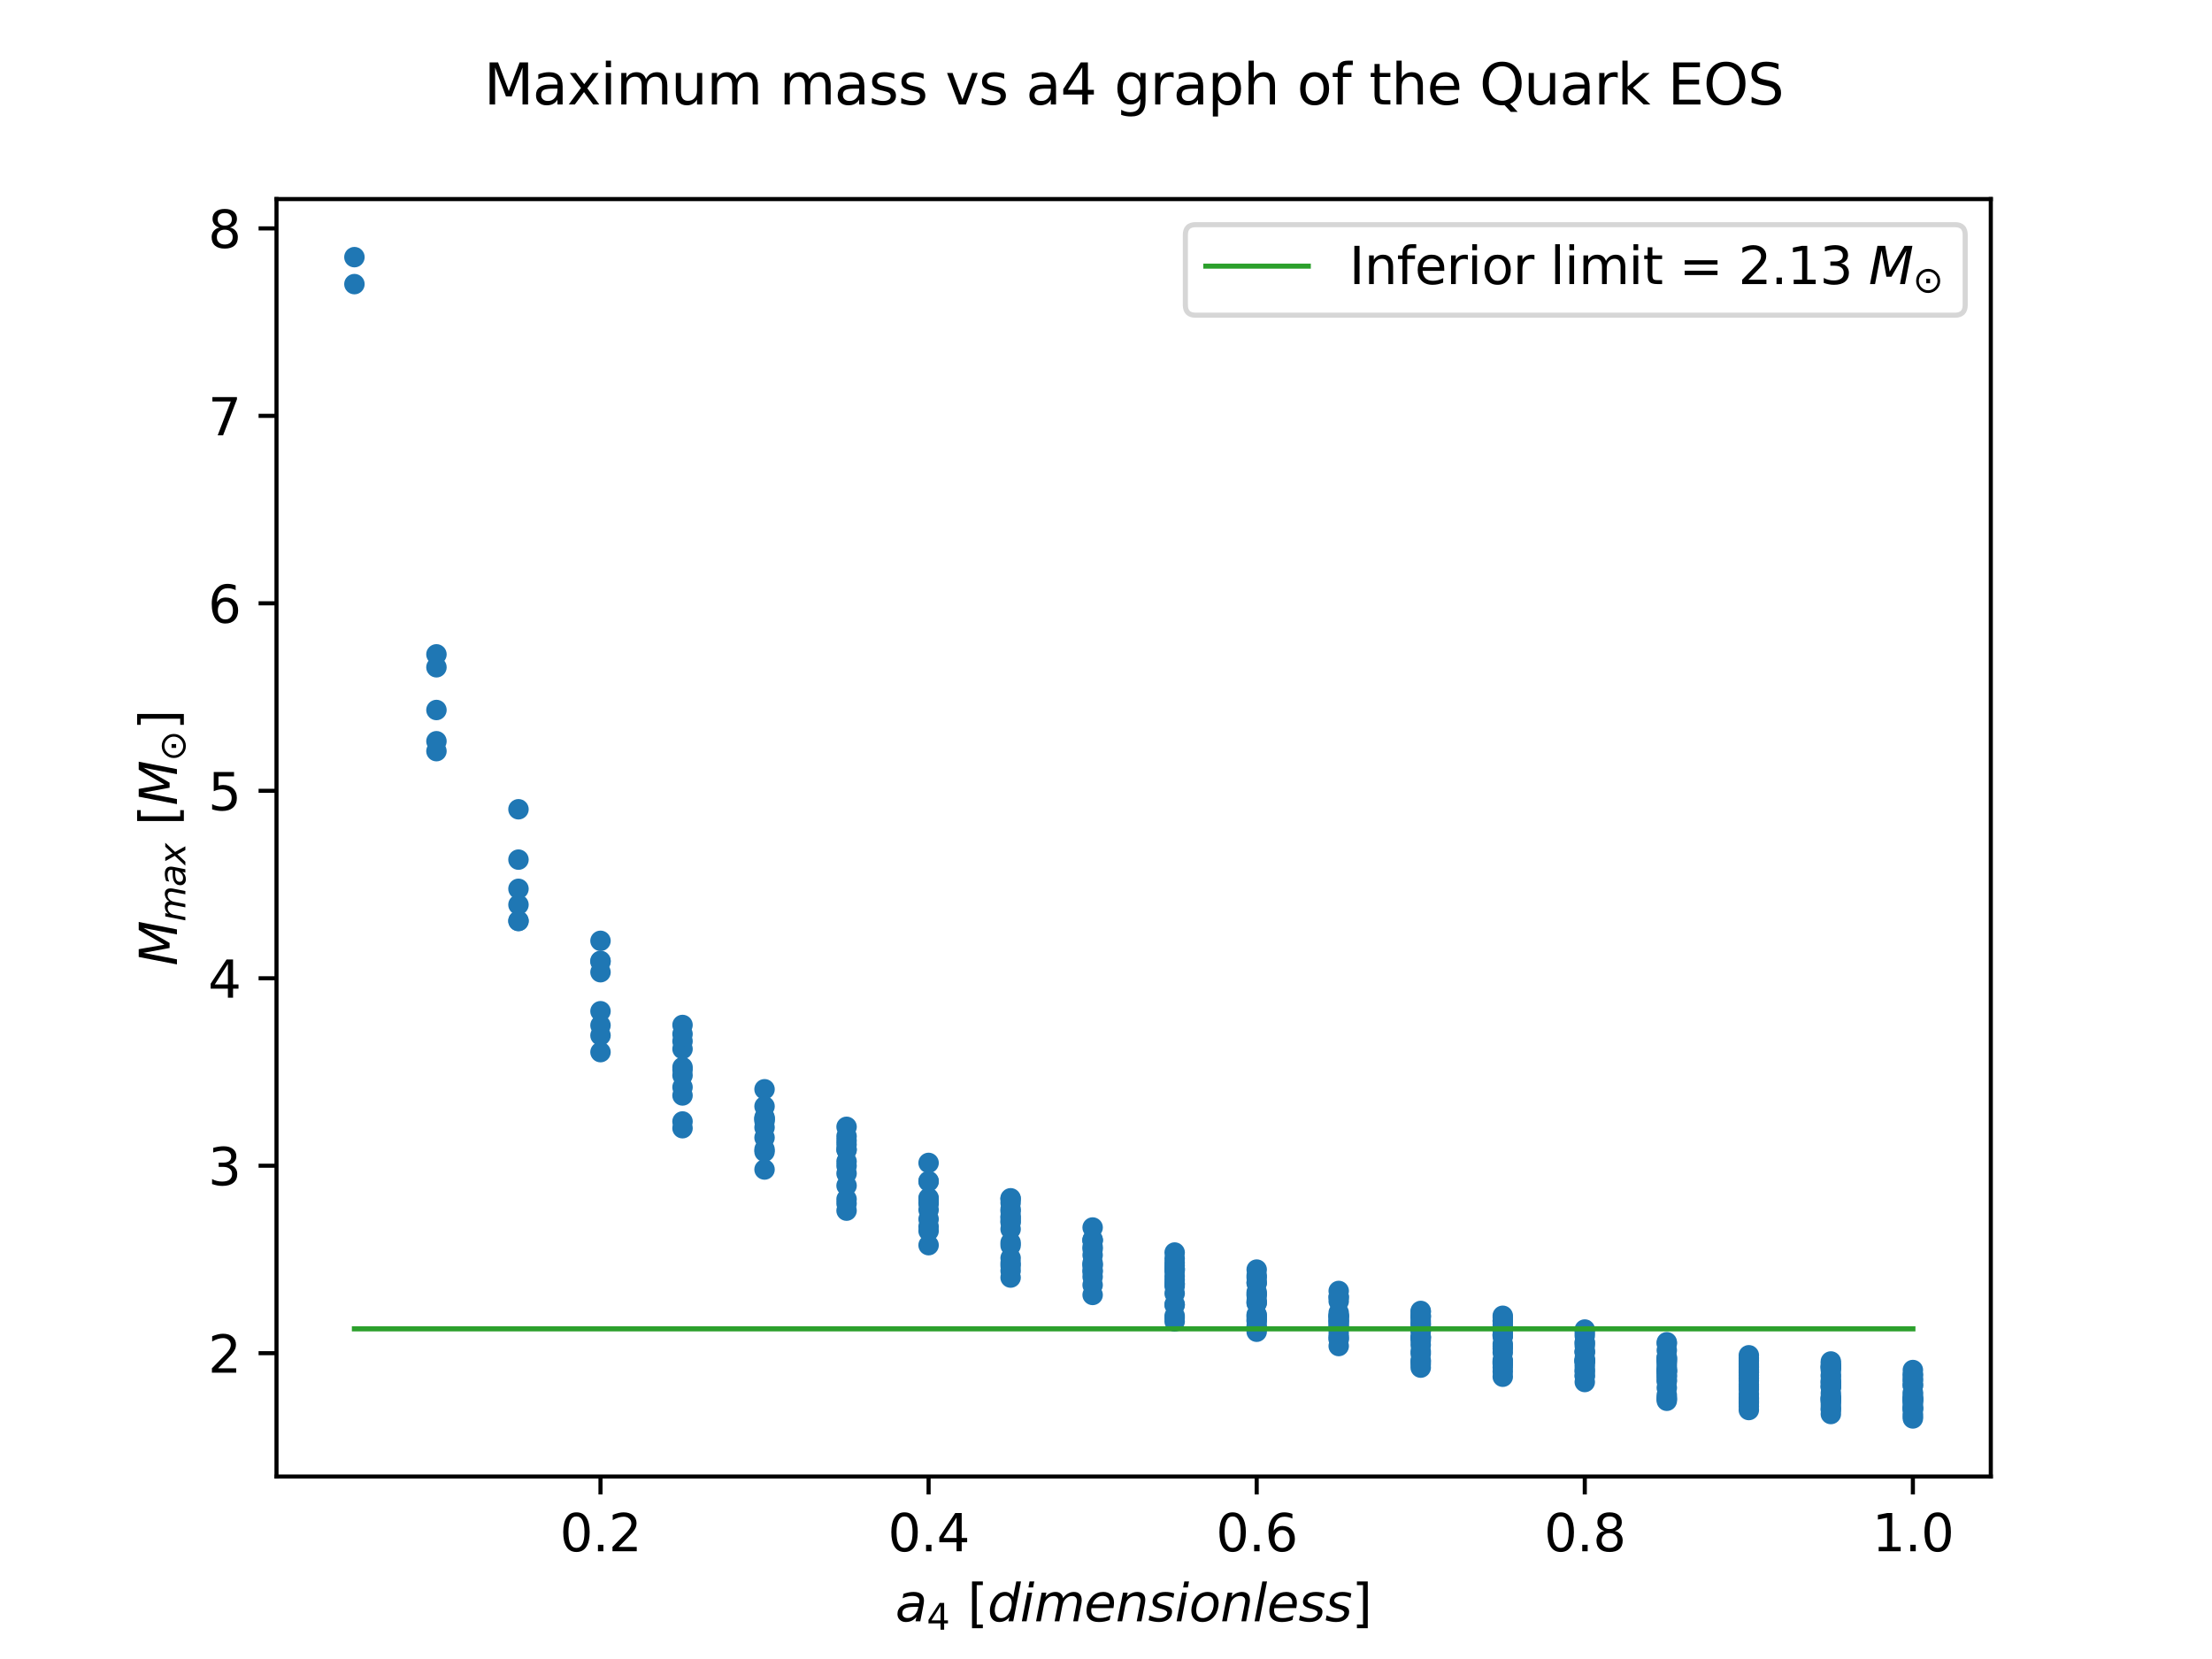 <?xml version="1.0" encoding="utf-8" standalone="no"?>
<!DOCTYPE svg PUBLIC "-//W3C//DTD SVG 1.1//EN"
  "http://www.w3.org/Graphics/SVG/1.1/DTD/svg11.dtd">
<svg xmlns:xlink="http://www.w3.org/1999/xlink" width="432pt" height="324pt" viewBox="0 0 432 324" xmlns="http://www.w3.org/2000/svg" version="1.1">
 <defs>
  <style type="text/css">*{stroke-linejoin: round; stroke-linecap: butt}</style>
 </defs>
 <g id="figure_1">
  <g id="patch_1">
   <path d="M 0 324 
L 432 324 
L 432 0 
L 0 0 
z
" style="fill: #ffffff"/>
  </g>
  <g id="axes_1">
   <g id="patch_2">
    <path d="M 54 288.36 
L 388.8 288.36 
L 388.8 38.88 
L 54 38.88 
z
" style="fill: #ffffff"/>
   </g>
   <g id="PathCollection_1">
    <defs>
     <path id="m0caf5006ff" d="M 0 1.5 
C 0.398 1.5 0.779 1.342 1.061 1.061 
C 1.342 0.779 1.5 0.398 1.5 0 
C 1.5 -0.398 1.342 -0.779 1.061 -1.061 
C 0.779 -1.342 0.398 -1.5 0 -1.5 
C -0.398 -1.5 -0.779 -1.342 -1.061 -1.061 
C -1.342 -0.779 -1.5 -0.398 -1.5 0 
C -1.5 0.398 -1.342 0.779 -1.061 1.061 
C -0.779 1.342 -0.398 1.5 0 1.5 
z
" style="stroke: #1f77b4"/>
    </defs>
    <g clip-path="url(#p2a4de91132)">
     <use xlink:href="#m0caf5006ff" x="69.218" y="55.487" style="fill: #1f77b4; stroke: #1f77b4"/>
     <use xlink:href="#m0caf5006ff" x="69.218" y="50.22" style="fill: #1f77b4; stroke: #1f77b4"/>
     <use xlink:href="#m0caf5006ff" x="85.237" y="146.697" style="fill: #1f77b4; stroke: #1f77b4"/>
     <use xlink:href="#m0caf5006ff" x="85.237" y="127.796" style="fill: #1f77b4; stroke: #1f77b4"/>
     <use xlink:href="#m0caf5006ff" x="85.237" y="144.763" style="fill: #1f77b4; stroke: #1f77b4"/>
     <use xlink:href="#m0caf5006ff" x="85.237" y="138.663" style="fill: #1f77b4; stroke: #1f77b4"/>
     <use xlink:href="#m0caf5006ff" x="85.237" y="130.319" style="fill: #1f77b4; stroke: #1f77b4"/>
     <use xlink:href="#m0caf5006ff" x="101.256" y="176.692" style="fill: #1f77b4; stroke: #1f77b4"/>
     <use xlink:href="#m0caf5006ff" x="101.256" y="179.827" style="fill: #1f77b4; stroke: #1f77b4"/>
     <use xlink:href="#m0caf5006ff" x="101.256" y="158.05" style="fill: #1f77b4; stroke: #1f77b4"/>
     <use xlink:href="#m0caf5006ff" x="101.256" y="167.884" style="fill: #1f77b4; stroke: #1f77b4"/>
     <use xlink:href="#m0caf5006ff" x="101.256" y="179.884" style="fill: #1f77b4; stroke: #1f77b4"/>
     <use xlink:href="#m0caf5006ff" x="101.256" y="173.586" style="fill: #1f77b4; stroke: #1f77b4"/>
     <use xlink:href="#m0caf5006ff" x="117.276" y="200.246" style="fill: #1f77b4; stroke: #1f77b4"/>
     <use xlink:href="#m0caf5006ff" x="117.276" y="202.221" style="fill: #1f77b4; stroke: #1f77b4"/>
     <use xlink:href="#m0caf5006ff" x="117.276" y="183.743" style="fill: #1f77b4; stroke: #1f77b4"/>
     <use xlink:href="#m0caf5006ff" x="117.276" y="205.48" style="fill: #1f77b4; stroke: #1f77b4"/>
     <use xlink:href="#m0caf5006ff" x="117.276" y="189.872" style="fill: #1f77b4; stroke: #1f77b4"/>
     <use xlink:href="#m0caf5006ff" x="117.276" y="197.491" style="fill: #1f77b4; stroke: #1f77b4"/>
     <use xlink:href="#m0caf5006ff" x="117.276" y="187.657" style="fill: #1f77b4; stroke: #1f77b4"/>
     <use xlink:href="#m0caf5006ff" x="117.276" y="187.798" style="fill: #1f77b4; stroke: #1f77b4"/>
     <use xlink:href="#m0caf5006ff" x="133.295" y="200.176" style="fill: #1f77b4; stroke: #1f77b4"/>
     <use xlink:href="#m0caf5006ff" x="133.295" y="219.023" style="fill: #1f77b4; stroke: #1f77b4"/>
     <use xlink:href="#m0caf5006ff" x="133.295" y="201.944" style="fill: #1f77b4; stroke: #1f77b4"/>
     <use xlink:href="#m0caf5006ff" x="133.295" y="220.339" style="fill: #1f77b4; stroke: #1f77b4"/>
     <use xlink:href="#m0caf5006ff" x="133.295" y="204.864" style="fill: #1f77b4; stroke: #1f77b4"/>
     <use xlink:href="#m0caf5006ff" x="133.295" y="208.889" style="fill: #1f77b4; stroke: #1f77b4"/>
     <use xlink:href="#m0caf5006ff" x="133.295" y="213.943" style="fill: #1f77b4; stroke: #1f77b4"/>
     <use xlink:href="#m0caf5006ff" x="133.295" y="203.349" style="fill: #1f77b4; stroke: #1f77b4"/>
     <use xlink:href="#m0caf5006ff" x="133.295" y="212.326" style="fill: #1f77b4; stroke: #1f77b4"/>
     <use xlink:href="#m0caf5006ff" x="133.295" y="208.428" style="fill: #1f77b4; stroke: #1f77b4"/>
     <use xlink:href="#m0caf5006ff" x="133.295" y="210.014" style="fill: #1f77b4; stroke: #1f77b4"/>
     <use xlink:href="#m0caf5006ff" x="149.314" y="218.985" style="fill: #1f77b4; stroke: #1f77b4"/>
     <use xlink:href="#m0caf5006ff" x="149.314" y="220.186" style="fill: #1f77b4; stroke: #1f77b4"/>
     <use xlink:href="#m0caf5006ff" x="149.314" y="222.174" style="fill: #1f77b4; stroke: #1f77b4"/>
     <use xlink:href="#m0caf5006ff" x="149.314" y="224.925" style="fill: #1f77b4; stroke: #1f77b4"/>
     <use xlink:href="#m0caf5006ff" x="149.314" y="212.733" style="fill: #1f77b4; stroke: #1f77b4"/>
     <use xlink:href="#m0caf5006ff" x="149.314" y="228.402" style="fill: #1f77b4; stroke: #1f77b4"/>
     <use xlink:href="#m0caf5006ff" x="149.314" y="218.235" style="fill: #1f77b4; stroke: #1f77b4"/>
     <use xlink:href="#m0caf5006ff" x="149.314" y="224.473" style="fill: #1f77b4; stroke: #1f77b4"/>
     <use xlink:href="#m0caf5006ff" x="149.314" y="218.442" style="fill: #1f77b4; stroke: #1f77b4"/>
     <use xlink:href="#m0caf5006ff" x="149.314" y="216.064" style="fill: #1f77b4; stroke: #1f77b4"/>
     <use xlink:href="#m0caf5006ff" x="149.314" y="218.613" style="fill: #1f77b4; stroke: #1f77b4"/>
     <use xlink:href="#m0caf5006ff" x="165.333" y="234.193" style="fill: #1f77b4; stroke: #1f77b4"/>
     <use xlink:href="#m0caf5006ff" x="165.333" y="220.068" style="fill: #1f77b4; stroke: #1f77b4"/>
     <use xlink:href="#m0caf5006ff" x="165.333" y="235.037" style="fill: #1f77b4; stroke: #1f77b4"/>
     <use xlink:href="#m0caf5006ff" x="165.333" y="221.91" style="fill: #1f77b4; stroke: #1f77b4"/>
     <use xlink:href="#m0caf5006ff" x="165.333" y="236.437" style="fill: #1f77b4; stroke: #1f77b4"/>
     <use xlink:href="#m0caf5006ff" x="165.333" y="224.462" style="fill: #1f77b4; stroke: #1f77b4"/>
     <use xlink:href="#m0caf5006ff" x="165.333" y="227.691" style="fill: #1f77b4; stroke: #1f77b4"/>
     <use xlink:href="#m0caf5006ff" x="165.333" y="231.551" style="fill: #1f77b4; stroke: #1f77b4"/>
     <use xlink:href="#m0caf5006ff" x="165.333" y="222.759" style="fill: #1f77b4; stroke: #1f77b4"/>
     <use xlink:href="#m0caf5006ff" x="165.333" y="229.176" style="fill: #1f77b4; stroke: #1f77b4"/>
     <use xlink:href="#m0caf5006ff" x="165.333" y="224.584" style="fill: #1f77b4; stroke: #1f77b4"/>
     <use xlink:href="#m0caf5006ff" x="165.333" y="223.529" style="fill: #1f77b4; stroke: #1f77b4"/>
     <use xlink:href="#m0caf5006ff" x="165.333" y="226.828" style="fill: #1f77b4; stroke: #1f77b4"/>
     <use xlink:href="#m0caf5006ff" x="181.352" y="234.174" style="fill: #1f77b4; stroke: #1f77b4"/>
     <use xlink:href="#m0caf5006ff" x="181.352" y="234.965" style="fill: #1f77b4; stroke: #1f77b4"/>
     <use xlink:href="#m0caf5006ff" x="181.352" y="236.275" style="fill: #1f77b4; stroke: #1f77b4"/>
     <use xlink:href="#m0caf5006ff" x="181.352" y="238.094" style="fill: #1f77b4; stroke: #1f77b4"/>
     <use xlink:href="#m0caf5006ff" x="181.352" y="227.116" style="fill: #1f77b4; stroke: #1f77b4"/>
     <use xlink:href="#m0caf5006ff" x="181.352" y="240.404" style="fill: #1f77b4; stroke: #1f77b4"/>
     <use xlink:href="#m0caf5006ff" x="181.352" y="230.744" style="fill: #1f77b4; stroke: #1f77b4"/>
     <use xlink:href="#m0caf5006ff" x="181.352" y="243.18" style="fill: #1f77b4; stroke: #1f77b4"/>
     <use xlink:href="#m0caf5006ff" x="181.352" y="234.914" style="fill: #1f77b4; stroke: #1f77b4"/>
     <use xlink:href="#m0caf5006ff" x="181.352" y="239.554" style="fill: #1f77b4; stroke: #1f77b4"/>
     <use xlink:href="#m0caf5006ff" x="181.352" y="233.954" style="fill: #1f77b4; stroke: #1f77b4"/>
     <use xlink:href="#m0caf5006ff" x="181.352" y="230.659" style="fill: #1f77b4; stroke: #1f77b4"/>
     <use xlink:href="#m0caf5006ff" x="181.352" y="234.541" style="fill: #1f77b4; stroke: #1f77b4"/>
     <use xlink:href="#m0caf5006ff" x="197.371" y="234.159" style="fill: #1f77b4; stroke: #1f77b4"/>
     <use xlink:href="#m0caf5006ff" x="197.371" y="246.647" style="fill: #1f77b4; stroke: #1f77b4"/>
     <use xlink:href="#m0caf5006ff" x="197.371" y="234.905" style="fill: #1f77b4; stroke: #1f77b4"/>
     <use xlink:href="#m0caf5006ff" x="197.371" y="247.223" style="fill: #1f77b4; stroke: #1f77b4"/>
     <use xlink:href="#m0caf5006ff" x="197.371" y="236.141" style="fill: #1f77b4; stroke: #1f77b4"/>
     <use xlink:href="#m0caf5006ff" x="197.371" y="248.178" style="fill: #1f77b4; stroke: #1f77b4"/>
     <use xlink:href="#m0caf5006ff" x="197.371" y="237.857" style="fill: #1f77b4; stroke: #1f77b4"/>
     <use xlink:href="#m0caf5006ff" x="197.371" y="249.507" style="fill: #1f77b4; stroke: #1f77b4"/>
     <use xlink:href="#m0caf5006ff" x="197.371" y="240.04" style="fill: #1f77b4; stroke: #1f77b4"/>
     <use xlink:href="#m0caf5006ff" x="197.371" y="242.665" style="fill: #1f77b4; stroke: #1f77b4"/>
     <use xlink:href="#m0caf5006ff" x="197.371" y="234.026" style="fill: #1f77b4; stroke: #1f77b4"/>
     <use xlink:href="#m0caf5006ff" x="197.371" y="245.702" style="fill: #1f77b4; stroke: #1f77b4"/>
     <use xlink:href="#m0caf5006ff" x="197.371" y="238.439" style="fill: #1f77b4; stroke: #1f77b4"/>
     <use xlink:href="#m0caf5006ff" x="197.371" y="243.232" style="fill: #1f77b4; stroke: #1f77b4"/>
     <use xlink:href="#m0caf5006ff" x="197.371" y="238.748" style="fill: #1f77b4; stroke: #1f77b4"/>
     <use xlink:href="#m0caf5006ff" x="197.371" y="236.592" style="fill: #1f77b4; stroke: #1f77b4"/>
     <use xlink:href="#m0caf5006ff" x="197.371" y="237.533" style="fill: #1f77b4; stroke: #1f77b4"/>
     <use xlink:href="#m0caf5006ff" x="213.39" y="246.637" style="fill: #1f77b4; stroke: #1f77b4"/>
     <use xlink:href="#m0caf5006ff" x="213.39" y="247.183" style="fill: #1f77b4; stroke: #1f77b4"/>
     <use xlink:href="#m0caf5006ff" x="213.39" y="248.09" style="fill: #1f77b4; stroke: #1f77b4"/>
     <use xlink:href="#m0caf5006ff" x="213.39" y="249.352" style="fill: #1f77b4; stroke: #1f77b4"/>
     <use xlink:href="#m0caf5006ff" x="213.39" y="239.73" style="fill: #1f77b4; stroke: #1f77b4"/>
     <use xlink:href="#m0caf5006ff" x="213.39" y="250.959" style="fill: #1f77b4; stroke: #1f77b4"/>
     <use xlink:href="#m0caf5006ff" x="213.39" y="242.227" style="fill: #1f77b4; stroke: #1f77b4"/>
     <use xlink:href="#m0caf5006ff" x="213.39" y="252.899" style="fill: #1f77b4; stroke: #1f77b4"/>
     <use xlink:href="#m0caf5006ff" x="213.39" y="245.12" style="fill: #1f77b4; stroke: #1f77b4"/>
     <use xlink:href="#m0caf5006ff" x="213.39" y="248.374" style="fill: #1f77b4; stroke: #1f77b4"/>
     <use xlink:href="#m0caf5006ff" x="213.39" y="242.081" style="fill: #1f77b4; stroke: #1f77b4"/>
     <use xlink:href="#m0caf5006ff" x="213.39" y="246.969" style="fill: #1f77b4; stroke: #1f77b4"/>
     <use xlink:href="#m0caf5006ff" x="213.39" y="243.503" style="fill: #1f77b4; stroke: #1f77b4"/>
     <use xlink:href="#m0caf5006ff" x="213.39" y="242.323" style="fill: #1f77b4; stroke: #1f77b4"/>
     <use xlink:href="#m0caf5006ff" x="213.39" y="243.953" style="fill: #1f77b4; stroke: #1f77b4"/>
     <use xlink:href="#m0caf5006ff" x="229.41" y="246.629" style="fill: #1f77b4; stroke: #1f77b4"/>
     <use xlink:href="#m0caf5006ff" x="229.41" y="256.987" style="fill: #1f77b4; stroke: #1f77b4"/>
     <use xlink:href="#m0caf5006ff" x="229.41" y="247.15" style="fill: #1f77b4; stroke: #1f77b4"/>
     <use xlink:href="#m0caf5006ff" x="229.41" y="257.396" style="fill: #1f77b4; stroke: #1f77b4"/>
     <use xlink:href="#m0caf5006ff" x="229.41" y="248.015" style="fill: #1f77b4; stroke: #1f77b4"/>
     <use xlink:href="#m0caf5006ff" x="229.41" y="258.076" style="fill: #1f77b4; stroke: #1f77b4"/>
     <use xlink:href="#m0caf5006ff" x="229.41" y="249.218" style="fill: #1f77b4; stroke: #1f77b4"/>
     <use xlink:href="#m0caf5006ff" x="229.41" y="250.753" style="fill: #1f77b4; stroke: #1f77b4"/>
     <use xlink:href="#m0caf5006ff" x="229.41" y="252.605" style="fill: #1f77b4; stroke: #1f77b4"/>
     <use xlink:href="#m0caf5006ff" x="229.41" y="244.617" style="fill: #1f77b4; stroke: #1f77b4"/>
     <use xlink:href="#m0caf5006ff" x="229.41" y="254.761" style="fill: #1f77b4; stroke: #1f77b4"/>
     <use xlink:href="#m0caf5006ff" x="229.41" y="247.735" style="fill: #1f77b4; stroke: #1f77b4"/>
     <use xlink:href="#m0caf5006ff" x="229.41" y="251.163" style="fill: #1f77b4; stroke: #1f77b4"/>
     <use xlink:href="#m0caf5006ff" x="229.41" y="245.797" style="fill: #1f77b4; stroke: #1f77b4"/>
     <use xlink:href="#m0caf5006ff" x="229.41" y="254.852" style="fill: #1f77b4; stroke: #1f77b4"/>
     <use xlink:href="#m0caf5006ff" x="229.41" y="250.727" style="fill: #1f77b4; stroke: #1f77b4"/>
     <use xlink:href="#m0caf5006ff" x="229.41" y="248.172" style="fill: #1f77b4; stroke: #1f77b4"/>
     <use xlink:href="#m0caf5006ff" x="229.41" y="247.81" style="fill: #1f77b4; stroke: #1f77b4"/>
     <use xlink:href="#m0caf5006ff" x="229.41" y="249.95" style="fill: #1f77b4; stroke: #1f77b4"/>
     <use xlink:href="#m0caf5006ff" x="245.429" y="256.982" style="fill: #1f77b4; stroke: #1f77b4"/>
     <use xlink:href="#m0caf5006ff" x="245.429" y="257.373" style="fill: #1f77b4; stroke: #1f77b4"/>
     <use xlink:href="#m0caf5006ff" x="245.429" y="247.948" style="fill: #1f77b4; stroke: #1f77b4"/>
     <use xlink:href="#m0caf5006ff" x="245.429" y="258.024" style="fill: #1f77b4; stroke: #1f77b4"/>
     <use xlink:href="#m0caf5006ff" x="245.429" y="249.102" style="fill: #1f77b4; stroke: #1f77b4"/>
     <use xlink:href="#m0caf5006ff" x="245.429" y="258.93" style="fill: #1f77b4; stroke: #1f77b4"/>
     <use xlink:href="#m0caf5006ff" x="245.429" y="250.572" style="fill: #1f77b4; stroke: #1f77b4"/>
     <use xlink:href="#m0caf5006ff" x="245.429" y="260.086" style="fill: #1f77b4; stroke: #1f77b4"/>
     <use xlink:href="#m0caf5006ff" x="245.429" y="252.349" style="fill: #1f77b4; stroke: #1f77b4"/>
     <use xlink:href="#m0caf5006ff" x="245.429" y="254.418" style="fill: #1f77b4; stroke: #1f77b4"/>
     <use xlink:href="#m0caf5006ff" x="245.429" y="256.76" style="fill: #1f77b4; stroke: #1f77b4"/>
     <use xlink:href="#m0caf5006ff" x="245.429" y="250.477" style="fill: #1f77b4; stroke: #1f77b4"/>
     <use xlink:href="#m0caf5006ff" x="245.429" y="259.352" style="fill: #1f77b4; stroke: #1f77b4"/>
     <use xlink:href="#m0caf5006ff" x="245.429" y="254.039" style="fill: #1f77b4; stroke: #1f77b4"/>
     <use xlink:href="#m0caf5006ff" x="245.429" y="249.546" style="fill: #1f77b4; stroke: #1f77b4"/>
     <use xlink:href="#m0caf5006ff" x="245.429" y="257.81" style="fill: #1f77b4; stroke: #1f77b4"/>
     <use xlink:href="#m0caf5006ff" x="245.429" y="254.469" style="fill: #1f77b4; stroke: #1f77b4"/>
     <use xlink:href="#m0caf5006ff" x="245.429" y="252.715" style="fill: #1f77b4; stroke: #1f77b4"/>
     <use xlink:href="#m0caf5006ff" x="245.429" y="253.021" style="fill: #1f77b4; stroke: #1f77b4"/>
     <use xlink:href="#m0caf5006ff" x="261.448" y="256.976" style="fill: #1f77b4; stroke: #1f77b4"/>
     <use xlink:href="#m0caf5006ff" x="261.448" y="257.353" style="fill: #1f77b4; stroke: #1f77b4"/>
     <use xlink:href="#m0caf5006ff" x="261.448" y="257.978" style="fill: #1f77b4; stroke: #1f77b4"/>
     <use xlink:href="#m0caf5006ff" x="261.448" y="258.849" style="fill: #1f77b4; stroke: #1f77b4"/>
     <use xlink:href="#m0caf5006ff" x="261.448" y="259.961" style="fill: #1f77b4; stroke: #1f77b4"/>
     <use xlink:href="#m0caf5006ff" x="261.448" y="252.122" style="fill: #1f77b4; stroke: #1f77b4"/>
     <use xlink:href="#m0caf5006ff" x="261.448" y="261.307" style="fill: #1f77b4; stroke: #1f77b4"/>
     <use xlink:href="#m0caf5006ff" x="261.448" y="254.114" style="fill: #1f77b4; stroke: #1f77b4"/>
     <use xlink:href="#m0caf5006ff" x="261.448" y="262.88" style="fill: #1f77b4; stroke: #1f77b4"/>
     <use xlink:href="#m0caf5006ff" x="261.448" y="256.372" style="fill: #1f77b4; stroke: #1f77b4"/>
     <use xlink:href="#m0caf5006ff" x="261.448" y="258.873" style="fill: #1f77b4; stroke: #1f77b4"/>
     <use xlink:href="#m0caf5006ff" x="261.448" y="253.315" style="fill: #1f77b4; stroke: #1f77b4"/>
     <use xlink:href="#m0caf5006ff" x="261.448" y="261.591" style="fill: #1f77b4; stroke: #1f77b4"/>
     <use xlink:href="#m0caf5006ff" x="261.448" y="256.973" style="fill: #1f77b4; stroke: #1f77b4"/>
     <use xlink:href="#m0caf5006ff" x="261.448" y="253.291" style="fill: #1f77b4; stroke: #1f77b4"/>
     <use xlink:href="#m0caf5006ff" x="261.448" y="260.789" style="fill: #1f77b4; stroke: #1f77b4"/>
     <use xlink:href="#m0caf5006ff" x="261.448" y="258.164" style="fill: #1f77b4; stroke: #1f77b4"/>
     <use xlink:href="#m0caf5006ff" x="261.448" y="257.103" style="fill: #1f77b4; stroke: #1f77b4"/>
     <use xlink:href="#m0caf5006ff" x="261.448" y="257.94" style="fill: #1f77b4; stroke: #1f77b4"/>
     <use xlink:href="#m0caf5006ff" x="277.467" y="256.972" style="fill: #1f77b4; stroke: #1f77b4"/>
     <use xlink:href="#m0caf5006ff" x="277.467" y="265.659" style="fill: #1f77b4; stroke: #1f77b4"/>
     <use xlink:href="#m0caf5006ff" x="277.467" y="257.334" style="fill: #1f77b4; stroke: #1f77b4"/>
     <use xlink:href="#m0caf5006ff" x="277.467" y="265.948" style="fill: #1f77b4; stroke: #1f77b4"/>
     <use xlink:href="#m0caf5006ff" x="277.467" y="257.937" style="fill: #1f77b4; stroke: #1f77b4"/>
     <use xlink:href="#m0caf5006ff" x="277.467" y="266.428" style="fill: #1f77b4; stroke: #1f77b4"/>
     <use xlink:href="#m0caf5006ff" x="277.467" y="258.777" style="fill: #1f77b4; stroke: #1f77b4"/>
     <use xlink:href="#m0caf5006ff" x="277.467" y="267.096" style="fill: #1f77b4; stroke: #1f77b4"/>
     <use xlink:href="#m0caf5006ff" x="277.467" y="259.849" style="fill: #1f77b4; stroke: #1f77b4"/>
     <use xlink:href="#m0caf5006ff" x="277.467" y="261.148" style="fill: #1f77b4; stroke: #1f77b4"/>
     <use xlink:href="#m0caf5006ff" x="277.467" y="262.666" style="fill: #1f77b4; stroke: #1f77b4"/>
     <use xlink:href="#m0caf5006ff" x="277.467" y="256.024" style="fill: #1f77b4; stroke: #1f77b4"/>
     <use xlink:href="#m0caf5006ff" x="277.467" y="264.391" style="fill: #1f77b4; stroke: #1f77b4"/>
     <use xlink:href="#m0caf5006ff" x="277.467" y="258.444" style="fill: #1f77b4; stroke: #1f77b4"/>
     <use xlink:href="#m0caf5006ff" x="277.467" y="261.077" style="fill: #1f77b4; stroke: #1f77b4"/>
     <use xlink:href="#m0caf5006ff" x="277.467" y="256.22" style="fill: #1f77b4; stroke: #1f77b4"/>
     <use xlink:href="#m0caf5006ff" x="277.467" y="263.896" style="fill: #1f77b4; stroke: #1f77b4"/>
     <use xlink:href="#m0caf5006ff" x="277.467" y="259.938" style="fill: #1f77b4; stroke: #1f77b4"/>
     <use xlink:href="#m0caf5006ff" x="277.467" y="256.999" style="fill: #1f77b4; stroke: #1f77b4"/>
     <use xlink:href="#m0caf5006ff" x="277.467" y="261.784" style="fill: #1f77b4; stroke: #1f77b4"/>
     <use xlink:href="#m0caf5006ff" x="277.467" y="261.311" style="fill: #1f77b4; stroke: #1f77b4"/>
     <use xlink:href="#m0caf5006ff" x="293.486" y="256.968" style="fill: #1f77b4; stroke: #1f77b4"/>
     <use xlink:href="#m0caf5006ff" x="293.486" y="265.656" style="fill: #1f77b4; stroke: #1f77b4"/>
     <use xlink:href="#m0caf5006ff" x="293.486" y="257.318" style="fill: #1f77b4; stroke: #1f77b4"/>
     <use xlink:href="#m0caf5006ff" x="293.486" y="265.935" style="fill: #1f77b4; stroke: #1f77b4"/>
     <use xlink:href="#m0caf5006ff" x="293.486" y="257.9" style="fill: #1f77b4; stroke: #1f77b4"/>
     <use xlink:href="#m0caf5006ff" x="293.486" y="266.398" style="fill: #1f77b4; stroke: #1f77b4"/>
     <use xlink:href="#m0caf5006ff" x="293.486" y="258.712" style="fill: #1f77b4; stroke: #1f77b4"/>
     <use xlink:href="#m0caf5006ff" x="293.486" y="267.045" style="fill: #1f77b4; stroke: #1f77b4"/>
     <use xlink:href="#m0caf5006ff" x="293.486" y="259.748" style="fill: #1f77b4; stroke: #1f77b4"/>
     <use xlink:href="#m0caf5006ff" x="293.486" y="267.871" style="fill: #1f77b4; stroke: #1f77b4"/>
     <use xlink:href="#m0caf5006ff" x="293.486" y="261.004" style="fill: #1f77b4; stroke: #1f77b4"/>
     <use xlink:href="#m0caf5006ff" x="293.486" y="268.873" style="fill: #1f77b4; stroke: #1f77b4"/>
     <use xlink:href="#m0caf5006ff" x="293.486" y="262.473" style="fill: #1f77b4; stroke: #1f77b4"/>
     <use xlink:href="#m0caf5006ff" x="293.486" y="264.143" style="fill: #1f77b4; stroke: #1f77b4"/>
     <use xlink:href="#m0caf5006ff" x="293.486" y="258.057" style="fill: #1f77b4; stroke: #1f77b4"/>
     <use xlink:href="#m0caf5006ff" x="293.486" y="266.004" style="fill: #1f77b4; stroke: #1f77b4"/>
     <use xlink:href="#m0caf5006ff" x="293.486" y="260.613" style="fill: #1f77b4; stroke: #1f77b4"/>
     <use xlink:href="#m0caf5006ff" x="293.486" y="263.353" style="fill: #1f77b4; stroke: #1f77b4"/>
     <use xlink:href="#m0caf5006ff" x="293.486" y="259.164" style="fill: #1f77b4; stroke: #1f77b4"/>
     <use xlink:href="#m0caf5006ff" x="293.486" y="266.247" style="fill: #1f77b4; stroke: #1f77b4"/>
     <use xlink:href="#m0caf5006ff" x="293.486" y="262.909" style="fill: #1f77b4; stroke: #1f77b4"/>
     <use xlink:href="#m0caf5006ff" x="293.486" y="260.642" style="fill: #1f77b4; stroke: #1f77b4"/>
     <use xlink:href="#m0caf5006ff" x="293.486" y="259.862" style="fill: #1f77b4; stroke: #1f77b4"/>
     <use xlink:href="#m0caf5006ff" x="293.486" y="260.829" style="fill: #1f77b4; stroke: #1f77b4"/>
     <use xlink:href="#m0caf5006ff" x="309.505" y="265.653" style="fill: #1f77b4; stroke: #1f77b4"/>
     <use xlink:href="#m0caf5006ff" x="309.505" y="265.923" style="fill: #1f77b4; stroke: #1f77b4"/>
     <use xlink:href="#m0caf5006ff" x="309.505" y="266.372" style="fill: #1f77b4; stroke: #1f77b4"/>
     <use xlink:href="#m0caf5006ff" x="309.505" y="266.998" style="fill: #1f77b4; stroke: #1f77b4"/>
     <use xlink:href="#m0caf5006ff" x="309.505" y="259.657" style="fill: #1f77b4; stroke: #1f77b4"/>
     <use xlink:href="#m0caf5006ff" x="309.505" y="267.798" style="fill: #1f77b4; stroke: #1f77b4"/>
     <use xlink:href="#m0caf5006ff" x="309.505" y="260.874" style="fill: #1f77b4; stroke: #1f77b4"/>
     <use xlink:href="#m0caf5006ff" x="309.505" y="268.769" style="fill: #1f77b4; stroke: #1f77b4"/>
     <use xlink:href="#m0caf5006ff" x="309.505" y="262.298" style="fill: #1f77b4; stroke: #1f77b4"/>
     <use xlink:href="#m0caf5006ff" x="309.505" y="269.907" style="fill: #1f77b4; stroke: #1f77b4"/>
     <use xlink:href="#m0caf5006ff" x="309.505" y="263.918" style="fill: #1f77b4; stroke: #1f77b4"/>
     <use xlink:href="#m0caf5006ff" x="309.505" y="265.725" style="fill: #1f77b4; stroke: #1f77b4"/>
     <use xlink:href="#m0caf5006ff" x="309.505" y="260.191" style="fill: #1f77b4; stroke: #1f77b4"/>
     <use xlink:href="#m0caf5006ff" x="309.505" y="267.703" style="fill: #1f77b4; stroke: #1f77b4"/>
     <use xlink:href="#m0caf5006ff" x="309.505" y="262.859" style="fill: #1f77b4; stroke: #1f77b4"/>
     <use xlink:href="#m0caf5006ff" x="309.505" y="265.681" style="fill: #1f77b4; stroke: #1f77b4"/>
     <use xlink:href="#m0caf5006ff" x="309.505" y="262.123" style="fill: #1f77b4; stroke: #1f77b4"/>
     <use xlink:href="#m0caf5006ff" x="309.505" y="268.626" style="fill: #1f77b4; stroke: #1f77b4"/>
     <use xlink:href="#m0caf5006ff" x="309.505" y="265.863" style="fill: #1f77b4; stroke: #1f77b4"/>
     <use xlink:href="#m0caf5006ff" x="309.505" y="264.194" style="fill: #1f77b4; stroke: #1f77b4"/>
     <use xlink:href="#m0caf5006ff" x="309.505" y="263.948" style="fill: #1f77b4; stroke: #1f77b4"/>
     <use xlink:href="#m0caf5006ff" x="309.505" y="265.276" style="fill: #1f77b4; stroke: #1f77b4"/>
     <use xlink:href="#m0caf5006ff" x="325.524" y="265.65" style="fill: #1f77b4; stroke: #1f77b4"/>
     <use xlink:href="#m0caf5006ff" x="325.524" y="273.007" style="fill: #1f77b4; stroke: #1f77b4"/>
     <use xlink:href="#m0caf5006ff" x="325.524" y="265.912" style="fill: #1f77b4; stroke: #1f77b4"/>
     <use xlink:href="#m0caf5006ff" x="325.524" y="273.218" style="fill: #1f77b4; stroke: #1f77b4"/>
     <use xlink:href="#m0caf5006ff" x="325.524" y="266.348" style="fill: #1f77b4; stroke: #1f77b4"/>
     <use xlink:href="#m0caf5006ff" x="325.524" y="273.569" style="fill: #1f77b4; stroke: #1f77b4"/>
     <use xlink:href="#m0caf5006ff" x="325.524" y="266.955" style="fill: #1f77b4; stroke: #1f77b4"/>
     <use xlink:href="#m0caf5006ff" x="325.524" y="267.732" style="fill: #1f77b4; stroke: #1f77b4"/>
     <use xlink:href="#m0caf5006ff" x="325.524" y="268.675" style="fill: #1f77b4; stroke: #1f77b4"/>
     <use xlink:href="#m0caf5006ff" x="325.524" y="262.139" style="fill: #1f77b4; stroke: #1f77b4"/>
     <use xlink:href="#m0caf5006ff" x="325.524" y="269.779" style="fill: #1f77b4; stroke: #1f77b4"/>
     <use xlink:href="#m0caf5006ff" x="325.524" y="263.713" style="fill: #1f77b4; stroke: #1f77b4"/>
     <use xlink:href="#m0caf5006ff" x="325.524" y="271.039" style="fill: #1f77b4; stroke: #1f77b4"/>
     <use xlink:href="#m0caf5006ff" x="325.524" y="265.47" style="fill: #1f77b4; stroke: #1f77b4"/>
     <use xlink:href="#m0caf5006ff" x="325.524" y="272.448" style="fill: #1f77b4; stroke: #1f77b4"/>
     <use xlink:href="#m0caf5006ff" x="325.524" y="267.395" style="fill: #1f77b4; stroke: #1f77b4"/>
     <use xlink:href="#m0caf5006ff" x="325.524" y="262.406" style="fill: #1f77b4; stroke: #1f77b4"/>
     <use xlink:href="#m0caf5006ff" x="325.524" y="269.473" style="fill: #1f77b4; stroke: #1f77b4"/>
     <use xlink:href="#m0caf5006ff" x="325.524" y="265.162" style="fill: #1f77b4; stroke: #1f77b4"/>
     <use xlink:href="#m0caf5006ff" x="325.524" y="268.042" style="fill: #1f77b4; stroke: #1f77b4"/>
     <use xlink:href="#m0caf5006ff" x="325.524" y="265.072" style="fill: #1f77b4; stroke: #1f77b4"/>
     <use xlink:href="#m0caf5006ff" x="325.524" y="268.781" style="fill: #1f77b4; stroke: #1f77b4"/>
     <use xlink:href="#m0caf5006ff" x="325.524" y="267.636" style="fill: #1f77b4; stroke: #1f77b4"/>
     <use xlink:href="#m0caf5006ff" x="325.524" y="267.83" style="fill: #1f77b4; stroke: #1f77b4"/>
     <use xlink:href="#m0caf5006ff" x="341.544" y="265.648" style="fill: #1f77b4; stroke: #1f77b4"/>
     <use xlink:href="#m0caf5006ff" x="341.544" y="273.005" style="fill: #1f77b4; stroke: #1f77b4"/>
     <use xlink:href="#m0caf5006ff" x="341.544" y="265.903" style="fill: #1f77b4; stroke: #1f77b4"/>
     <use xlink:href="#m0caf5006ff" x="341.544" y="273.21" style="fill: #1f77b4; stroke: #1f77b4"/>
     <use xlink:href="#m0caf5006ff" x="341.544" y="266.326" style="fill: #1f77b4; stroke: #1f77b4"/>
     <use xlink:href="#m0caf5006ff" x="341.544" y="273.551" style="fill: #1f77b4; stroke: #1f77b4"/>
     <use xlink:href="#m0caf5006ff" x="341.544" y="266.916" style="fill: #1f77b4; stroke: #1f77b4"/>
     <use xlink:href="#m0caf5006ff" x="341.544" y="274.027" style="fill: #1f77b4; stroke: #1f77b4"/>
     <use xlink:href="#m0caf5006ff" x="341.544" y="267.671" style="fill: #1f77b4; stroke: #1f77b4"/>
     <use xlink:href="#m0caf5006ff" x="341.544" y="274.636" style="fill: #1f77b4; stroke: #1f77b4"/>
     <use xlink:href="#m0caf5006ff" x="341.544" y="268.588" style="fill: #1f77b4; stroke: #1f77b4"/>
     <use xlink:href="#m0caf5006ff" x="341.544" y="275.376" style="fill: #1f77b4; stroke: #1f77b4"/>
     <use xlink:href="#m0caf5006ff" x="341.544" y="269.662" style="fill: #1f77b4; stroke: #1f77b4"/>
     <use xlink:href="#m0caf5006ff" x="341.544" y="270.889" style="fill: #1f77b4; stroke: #1f77b4"/>
     <use xlink:href="#m0caf5006ff" x="341.544" y="265.236" style="fill: #1f77b4; stroke: #1f77b4"/>
     <use xlink:href="#m0caf5006ff" x="341.544" y="272.26" style="fill: #1f77b4; stroke: #1f77b4"/>
     <use xlink:href="#m0caf5006ff" x="341.544" y="267.112" style="fill: #1f77b4; stroke: #1f77b4"/>
     <use xlink:href="#m0caf5006ff" x="341.544" y="273.769" style="fill: #1f77b4; stroke: #1f77b4"/>
     <use xlink:href="#m0caf5006ff" x="341.544" y="269.139" style="fill: #1f77b4; stroke: #1f77b4"/>
     <use xlink:href="#m0caf5006ff" x="341.544" y="264.683" style="fill: #1f77b4; stroke: #1f77b4"/>
     <use xlink:href="#m0caf5006ff" x="341.544" y="271.3" style="fill: #1f77b4; stroke: #1f77b4"/>
     <use xlink:href="#m0caf5006ff" x="341.544" y="267.503" style="fill: #1f77b4; stroke: #1f77b4"/>
     <use xlink:href="#m0caf5006ff" x="341.544" y="270.418" style="fill: #1f77b4; stroke: #1f77b4"/>
     <use xlink:href="#m0caf5006ff" x="341.544" y="267.991" style="fill: #1f77b4; stroke: #1f77b4"/>
     <use xlink:href="#m0caf5006ff" x="341.544" y="266.629" style="fill: #1f77b4; stroke: #1f77b4"/>
     <use xlink:href="#m0caf5006ff" x="341.544" y="268.019" style="fill: #1f77b4; stroke: #1f77b4"/>
     <use xlink:href="#m0caf5006ff" x="357.563" y="273.003" style="fill: #1f77b4; stroke: #1f77b4"/>
     <use xlink:href="#m0caf5006ff" x="357.563" y="265.894" style="fill: #1f77b4; stroke: #1f77b4"/>
     <use xlink:href="#m0caf5006ff" x="357.563" y="273.202" style="fill: #1f77b4; stroke: #1f77b4"/>
     <use xlink:href="#m0caf5006ff" x="357.563" y="266.305" style="fill: #1f77b4; stroke: #1f77b4"/>
     <use xlink:href="#m0caf5006ff" x="357.563" y="273.534" style="fill: #1f77b4; stroke: #1f77b4"/>
     <use xlink:href="#m0caf5006ff" x="357.563" y="266.88" style="fill: #1f77b4; stroke: #1f77b4"/>
     <use xlink:href="#m0caf5006ff" x="357.563" y="273.998" style="fill: #1f77b4; stroke: #1f77b4"/>
     <use xlink:href="#m0caf5006ff" x="357.563" y="267.616" style="fill: #1f77b4; stroke: #1f77b4"/>
     <use xlink:href="#m0caf5006ff" x="357.563" y="274.591" style="fill: #1f77b4; stroke: #1f77b4"/>
     <use xlink:href="#m0caf5006ff" x="357.563" y="268.508" style="fill: #1f77b4; stroke: #1f77b4"/>
     <use xlink:href="#m0caf5006ff" x="357.563" y="275.312" style="fill: #1f77b4; stroke: #1f77b4"/>
     <use xlink:href="#m0caf5006ff" x="357.563" y="269.555" style="fill: #1f77b4; stroke: #1f77b4"/>
     <use xlink:href="#m0caf5006ff" x="357.563" y="276.157" style="fill: #1f77b4; stroke: #1f77b4"/>
     <use xlink:href="#m0caf5006ff" x="357.563" y="270.75" style="fill: #1f77b4; stroke: #1f77b4"/>
     <use xlink:href="#m0caf5006ff" x="357.563" y="272.087" style="fill: #1f77b4; stroke: #1f77b4"/>
     <use xlink:href="#m0caf5006ff" x="357.563" y="266.851" style="fill: #1f77b4; stroke: #1f77b4"/>
     <use xlink:href="#m0caf5006ff" x="357.563" y="273.558" style="fill: #1f77b4; stroke: #1f77b4"/>
     <use xlink:href="#m0caf5006ff" x="357.563" y="268.831" style="fill: #1f77b4; stroke: #1f77b4"/>
     <use xlink:href="#m0caf5006ff" x="357.563" y="275.155" style="fill: #1f77b4; stroke: #1f77b4"/>
     <use xlink:href="#m0caf5006ff" x="357.563" y="270.944" style="fill: #1f77b4; stroke: #1f77b4"/>
     <use xlink:href="#m0caf5006ff" x="357.563" y="267.003" style="fill: #1f77b4; stroke: #1f77b4"/>
     <use xlink:href="#m0caf5006ff" x="357.563" y="273.172" style="fill: #1f77b4; stroke: #1f77b4"/>
     <use xlink:href="#m0caf5006ff" x="357.563" y="269.864" style="fill: #1f77b4; stroke: #1f77b4"/>
     <use xlink:href="#m0caf5006ff" x="357.563" y="267.254" style="fill: #1f77b4; stroke: #1f77b4"/>
     <use xlink:href="#m0caf5006ff" x="357.563" y="272.794" style="fill: #1f77b4; stroke: #1f77b4"/>
     <use xlink:href="#m0caf5006ff" x="357.563" y="270.861" style="fill: #1f77b4; stroke: #1f77b4"/>
     <use xlink:href="#m0caf5006ff" x="357.563" y="269.978" style="fill: #1f77b4; stroke: #1f77b4"/>
     <use xlink:href="#m0caf5006ff" x="357.563" y="270.344" style="fill: #1f77b4; stroke: #1f77b4"/>
     <use xlink:href="#m0caf5006ff" x="373.582" y="273.001" style="fill: #1f77b4; stroke: #1f77b4"/>
     <use xlink:href="#m0caf5006ff" x="373.582" y="273.196" style="fill: #1f77b4; stroke: #1f77b4"/>
     <use xlink:href="#m0caf5006ff" x="373.582" y="273.519" style="fill: #1f77b4; stroke: #1f77b4"/>
     <use xlink:href="#m0caf5006ff" x="373.582" y="273.971" style="fill: #1f77b4; stroke: #1f77b4"/>
     <use xlink:href="#m0caf5006ff" x="373.582" y="267.564" style="fill: #1f77b4; stroke: #1f77b4"/>
     <use xlink:href="#m0caf5006ff" x="373.582" y="274.549" style="fill: #1f77b4; stroke: #1f77b4"/>
     <use xlink:href="#m0caf5006ff" x="373.582" y="268.435" style="fill: #1f77b4; stroke: #1f77b4"/>
     <use xlink:href="#m0caf5006ff" x="373.582" y="275.252" style="fill: #1f77b4; stroke: #1f77b4"/>
     <use xlink:href="#m0caf5006ff" x="373.582" y="269.455" style="fill: #1f77b4; stroke: #1f77b4"/>
     <use xlink:href="#m0caf5006ff" x="373.582" y="276.077" style="fill: #1f77b4; stroke: #1f77b4"/>
     <use xlink:href="#m0caf5006ff" x="373.582" y="270.621" style="fill: #1f77b4; stroke: #1f77b4"/>
     <use xlink:href="#m0caf5006ff" x="373.582" y="277.02" style="fill: #1f77b4; stroke: #1f77b4"/>
     <use xlink:href="#m0caf5006ff" x="373.582" y="271.927" style="fill: #1f77b4; stroke: #1f77b4"/>
     <use xlink:href="#m0caf5006ff" x="373.582" y="273.364" style="fill: #1f77b4; stroke: #1f77b4"/>
     <use xlink:href="#m0caf5006ff" x="373.582" y="268.545" style="fill: #1f77b4; stroke: #1f77b4"/>
     <use xlink:href="#m0caf5006ff" x="373.582" y="274.924" style="fill: #1f77b4; stroke: #1f77b4"/>
     <use xlink:href="#m0caf5006ff" x="373.582" y="270.613" style="fill: #1f77b4; stroke: #1f77b4"/>
     <use xlink:href="#m0caf5006ff" x="373.582" y="276.596" style="fill: #1f77b4; stroke: #1f77b4"/>
     <use xlink:href="#m0caf5006ff" x="373.582" y="272.796" style="fill: #1f77b4; stroke: #1f77b4"/>
     <use xlink:href="#m0caf5006ff" x="373.582" y="269.348" style="fill: #1f77b4; stroke: #1f77b4"/>
     <use xlink:href="#m0caf5006ff" x="373.582" y="275.074" style="fill: #1f77b4; stroke: #1f77b4"/>
     <use xlink:href="#m0caf5006ff" x="373.582" y="272.23" style="fill: #1f77b4; stroke: #1f77b4"/>
     <use xlink:href="#m0caf5006ff" x="373.582" y="270.127" style="fill: #1f77b4; stroke: #1f77b4"/>
     <use xlink:href="#m0caf5006ff" x="373.582" y="275.154" style="fill: #1f77b4; stroke: #1f77b4"/>
     <use xlink:href="#m0caf5006ff" x="373.582" y="273.666" style="fill: #1f77b4; stroke: #1f77b4"/>
     <use xlink:href="#m0caf5006ff" x="373.582" y="273.194" style="fill: #1f77b4; stroke: #1f77b4"/>
    </g>
   </g>
   <g id="matplotlib.axis_1">
    <g id="xtick_1">
     <g id="line2d_1">
      <defs>
       <path id="m755a340f34" d="M 0 0 
L 0 3.5 
" style="stroke: #000000; stroke-width: 0.8"/>
      </defs>
      <g>
       <use xlink:href="#m755a340f34" x="117.276" y="288.36" style="stroke: #000000; stroke-width: 0.8"/>
      </g>
     </g>
     <g id="text_1">
      <!-- 0.2 -->
      <g transform="translate(109.324 302.958) scale(0.1 -0.1)">
       <defs>
        <path id="DejaVuSans-30" d="M 2034 4250 
Q 1547 4250 1301 3770 
Q 1056 3291 1056 2328 
Q 1056 1369 1301 889 
Q 1547 409 2034 409 
Q 2525 409 2770 889 
Q 3016 1369 3016 2328 
Q 3016 3291 2770 3770 
Q 2525 4250 2034 4250 
z
M 2034 4750 
Q 2819 4750 3233 4129 
Q 3647 3509 3647 2328 
Q 3647 1150 3233 529 
Q 2819 -91 2034 -91 
Q 1250 -91 836 529 
Q 422 1150 422 2328 
Q 422 3509 836 4129 
Q 1250 4750 2034 4750 
z
" transform="scale(0.016)"/>
        <path id="DejaVuSans-2e" d="M 684 794 
L 1344 794 
L 1344 0 
L 684 0 
L 684 794 
z
" transform="scale(0.016)"/>
        <path id="DejaVuSans-32" d="M 1228 531 
L 3431 531 
L 3431 0 
L 469 0 
L 469 531 
Q 828 903 1448 1529 
Q 2069 2156 2228 2338 
Q 2531 2678 2651 2914 
Q 2772 3150 2772 3378 
Q 2772 3750 2511 3984 
Q 2250 4219 1831 4219 
Q 1534 4219 1204 4116 
Q 875 4013 500 3803 
L 500 4441 
Q 881 4594 1212 4672 
Q 1544 4750 1819 4750 
Q 2544 4750 2975 4387 
Q 3406 4025 3406 3419 
Q 3406 3131 3298 2873 
Q 3191 2616 2906 2266 
Q 2828 2175 2409 1742 
Q 1991 1309 1228 531 
z
" transform="scale(0.016)"/>
       </defs>
       <use xlink:href="#DejaVuSans-30"/>
       <use xlink:href="#DejaVuSans-2e" x="63.623"/>
       <use xlink:href="#DejaVuSans-32" x="95.41"/>
      </g>
     </g>
    </g>
    <g id="xtick_2">
     <g id="line2d_2">
      <g>
       <use xlink:href="#m755a340f34" x="181.352" y="288.36" style="stroke: #000000; stroke-width: 0.8"/>
      </g>
     </g>
     <g id="text_2">
      <!-- 0.4 -->
      <g transform="translate(173.401 302.958) scale(0.1 -0.1)">
       <defs>
        <path id="DejaVuSans-34" d="M 2419 4116 
L 825 1625 
L 2419 1625 
L 2419 4116 
z
M 2253 4666 
L 3047 4666 
L 3047 1625 
L 3713 1625 
L 3713 1100 
L 3047 1100 
L 3047 0 
L 2419 0 
L 2419 1100 
L 313 1100 
L 313 1709 
L 2253 4666 
z
" transform="scale(0.016)"/>
       </defs>
       <use xlink:href="#DejaVuSans-30"/>
       <use xlink:href="#DejaVuSans-2e" x="63.623"/>
       <use xlink:href="#DejaVuSans-34" x="95.41"/>
      </g>
     </g>
    </g>
    <g id="xtick_3">
     <g id="line2d_3">
      <g>
       <use xlink:href="#m755a340f34" x="245.429" y="288.36" style="stroke: #000000; stroke-width: 0.8"/>
      </g>
     </g>
     <g id="text_3">
      <!-- 0.6 -->
      <g transform="translate(237.477 302.958) scale(0.1 -0.1)">
       <defs>
        <path id="DejaVuSans-36" d="M 2113 2584 
Q 1688 2584 1439 2293 
Q 1191 2003 1191 1497 
Q 1191 994 1439 701 
Q 1688 409 2113 409 
Q 2538 409 2786 701 
Q 3034 994 3034 1497 
Q 3034 2003 2786 2293 
Q 2538 2584 2113 2584 
z
M 3366 4563 
L 3366 3988 
Q 3128 4100 2886 4159 
Q 2644 4219 2406 4219 
Q 1781 4219 1451 3797 
Q 1122 3375 1075 2522 
Q 1259 2794 1537 2939 
Q 1816 3084 2150 3084 
Q 2853 3084 3261 2657 
Q 3669 2231 3669 1497 
Q 3669 778 3244 343 
Q 2819 -91 2113 -91 
Q 1303 -91 875 529 
Q 447 1150 447 2328 
Q 447 3434 972 4092 
Q 1497 4750 2381 4750 
Q 2619 4750 2861 4703 
Q 3103 4656 3366 4563 
z
" transform="scale(0.016)"/>
       </defs>
       <use xlink:href="#DejaVuSans-30"/>
       <use xlink:href="#DejaVuSans-2e" x="63.623"/>
       <use xlink:href="#DejaVuSans-36" x="95.41"/>
      </g>
     </g>
    </g>
    <g id="xtick_4">
     <g id="line2d_4">
      <g>
       <use xlink:href="#m755a340f34" x="309.505" y="288.36" style="stroke: #000000; stroke-width: 0.8"/>
      </g>
     </g>
     <g id="text_4">
      <!-- 0.8 -->
      <g transform="translate(301.554 302.958) scale(0.1 -0.1)">
       <defs>
        <path id="DejaVuSans-38" d="M 2034 2216 
Q 1584 2216 1326 1975 
Q 1069 1734 1069 1313 
Q 1069 891 1326 650 
Q 1584 409 2034 409 
Q 2484 409 2743 651 
Q 3003 894 3003 1313 
Q 3003 1734 2745 1975 
Q 2488 2216 2034 2216 
z
M 1403 2484 
Q 997 2584 770 2862 
Q 544 3141 544 3541 
Q 544 4100 942 4425 
Q 1341 4750 2034 4750 
Q 2731 4750 3128 4425 
Q 3525 4100 3525 3541 
Q 3525 3141 3298 2862 
Q 3072 2584 2669 2484 
Q 3125 2378 3379 2068 
Q 3634 1759 3634 1313 
Q 3634 634 3220 271 
Q 2806 -91 2034 -91 
Q 1263 -91 848 271 
Q 434 634 434 1313 
Q 434 1759 690 2068 
Q 947 2378 1403 2484 
z
M 1172 3481 
Q 1172 3119 1398 2916 
Q 1625 2713 2034 2713 
Q 2441 2713 2670 2916 
Q 2900 3119 2900 3481 
Q 2900 3844 2670 4047 
Q 2441 4250 2034 4250 
Q 1625 4250 1398 4047 
Q 1172 3844 1172 3481 
z
" transform="scale(0.016)"/>
       </defs>
       <use xlink:href="#DejaVuSans-30"/>
       <use xlink:href="#DejaVuSans-2e" x="63.623"/>
       <use xlink:href="#DejaVuSans-38" x="95.41"/>
      </g>
     </g>
    </g>
    <g id="xtick_5">
     <g id="line2d_5">
      <g>
       <use xlink:href="#m755a340f34" x="373.582" y="288.36" style="stroke: #000000; stroke-width: 0.8"/>
      </g>
     </g>
     <g id="text_5">
      <!-- 1.0 -->
      <g transform="translate(365.63 302.958) scale(0.1 -0.1)">
       <defs>
        <path id="DejaVuSans-31" d="M 794 531 
L 1825 531 
L 1825 4091 
L 703 3866 
L 703 4441 
L 1819 4666 
L 2450 4666 
L 2450 531 
L 3481 531 
L 3481 0 
L 794 0 
L 794 531 
z
" transform="scale(0.016)"/>
       </defs>
       <use xlink:href="#DejaVuSans-31"/>
       <use xlink:href="#DejaVuSans-2e" x="63.623"/>
       <use xlink:href="#DejaVuSans-30" x="95.41"/>
      </g>
     </g>
    </g>
    <g id="text_6">
     <!-- $a_4 ~ [dimensionless]$ -->
     <g transform="translate(174.85 316.637) scale(0.1 -0.1)">
      <defs>
       <path id="DejaVuSans-Oblique-61" d="M 3438 1997 
L 3047 0 
L 2472 0 
L 2578 531 
Q 2325 219 2001 64 
Q 1678 -91 1281 -91 
Q 834 -91 548 182 
Q 263 456 263 884 
Q 263 1497 752 1853 
Q 1241 2209 2100 2209 
L 2900 2209 
L 2931 2363 
Q 2938 2388 2941 2417 
Q 2944 2447 2944 2509 
Q 2944 2788 2717 2942 
Q 2491 3097 2081 3097 
Q 1800 3097 1504 3025 
Q 1209 2953 897 2809 
L 997 3341 
Q 1322 3463 1633 3523 
Q 1944 3584 2234 3584 
Q 2853 3584 3176 3315 
Q 3500 3047 3500 2534 
Q 3500 2431 3484 2292 
Q 3469 2153 3438 1997 
z
M 2816 1759 
L 2241 1759 
Q 1534 1759 1195 1570 
Q 856 1381 856 984 
Q 856 709 1029 553 
Q 1203 397 1509 397 
Q 1978 397 2328 733 
Q 2678 1069 2791 1631 
L 2816 1759 
z
" transform="scale(0.016)"/>
       <path id="DejaVuSans-5b" d="M 550 4863 
L 1875 4863 
L 1875 4416 
L 1125 4416 
L 1125 -397 
L 1875 -397 
L 1875 -844 
L 550 -844 
L 550 4863 
z
" transform="scale(0.016)"/>
       <path id="DejaVuSans-Oblique-64" d="M 2675 525 
Q 2444 222 2128 65 
Q 1813 -91 1428 -91 
Q 903 -91 598 267 
Q 294 625 294 1247 
Q 294 1766 478 2236 
Q 663 2706 1013 3078 
Q 1244 3325 1534 3454 
Q 1825 3584 2144 3584 
Q 2481 3584 2739 3421 
Q 2997 3259 3138 2956 
L 3513 4863 
L 4091 4863 
L 3144 0 
L 2566 0 
L 2675 525 
z
M 891 1350 
Q 891 897 1095 644 
Q 1300 391 1663 391 
Q 1931 391 2161 520 
Q 2391 650 2566 903 
Q 2750 1166 2856 1509 
Q 2963 1853 2963 2188 
Q 2963 2622 2758 2865 
Q 2553 3109 2194 3109 
Q 1922 3109 1687 2981 
Q 1453 2853 1288 2613 
Q 1106 2353 998 2009 
Q 891 1666 891 1350 
z
" transform="scale(0.016)"/>
       <path id="DejaVuSans-Oblique-69" d="M 1172 4863 
L 1747 4863 
L 1606 4134 
L 1031 4134 
L 1172 4863 
z
M 909 3500 
L 1484 3500 
L 800 0 
L 225 0 
L 909 3500 
z
" transform="scale(0.016)"/>
       <path id="DejaVuSans-Oblique-6d" d="M 5747 2113 
L 5338 0 
L 4763 0 
L 5166 2094 
Q 5191 2228 5203 2325 
Q 5216 2422 5216 2491 
Q 5216 2772 5059 2928 
Q 4903 3084 4622 3084 
Q 4203 3084 3875 2770 
Q 3547 2456 3450 1953 
L 3066 0 
L 2491 0 
L 2900 2094 
Q 2925 2209 2937 2307 
Q 2950 2406 2950 2484 
Q 2950 2769 2794 2926 
Q 2638 3084 2363 3084 
Q 1938 3084 1609 2770 
Q 1281 2456 1184 1953 
L 800 0 
L 225 0 
L 909 3500 
L 1484 3500 
L 1375 2956 
Q 1609 3263 1923 3423 
Q 2238 3584 2597 3584 
Q 2978 3584 3223 3384 
Q 3469 3184 3519 2828 
Q 3781 3197 4126 3390 
Q 4472 3584 4856 3584 
Q 5306 3584 5551 3325 
Q 5797 3066 5797 2591 
Q 5797 2488 5784 2364 
Q 5772 2241 5747 2113 
z
" transform="scale(0.016)"/>
       <path id="DejaVuSans-Oblique-65" d="M 3078 2063 
Q 3088 2113 3092 2166 
Q 3097 2219 3097 2272 
Q 3097 2653 2873 2875 
Q 2650 3097 2266 3097 
Q 1838 3097 1509 2826 
Q 1181 2556 1013 2059 
L 3078 2063 
z
M 3578 1613 
L 903 1613 
Q 884 1494 878 1425 
Q 872 1356 872 1306 
Q 872 872 1139 634 
Q 1406 397 1894 397 
Q 2269 397 2603 481 
Q 2938 566 3225 728 
L 3116 159 
Q 2806 34 2476 -28 
Q 2147 -91 1806 -91 
Q 1078 -91 686 257 
Q 294 606 294 1247 
Q 294 1794 489 2264 
Q 684 2734 1063 3103 
Q 1306 3334 1642 3459 
Q 1978 3584 2356 3584 
Q 2950 3584 3301 3228 
Q 3653 2872 3653 2272 
Q 3653 2128 3634 1964 
Q 3616 1800 3578 1613 
z
" transform="scale(0.016)"/>
       <path id="DejaVuSans-Oblique-6e" d="M 3566 2113 
L 3156 0 
L 2578 0 
L 2988 2091 
Q 3016 2238 3031 2350 
Q 3047 2463 3047 2528 
Q 3047 2791 2881 2937 
Q 2716 3084 2419 3084 
Q 1956 3084 1622 2776 
Q 1288 2469 1184 1941 
L 800 0 
L 225 0 
L 903 3500 
L 1478 3500 
L 1363 2950 
Q 1603 3253 1940 3418 
Q 2278 3584 2650 3584 
Q 3113 3584 3367 3334 
Q 3622 3084 3622 2631 
Q 3622 2519 3608 2391 
Q 3594 2263 3566 2113 
z
" transform="scale(0.016)"/>
       <path id="DejaVuSans-Oblique-73" d="M 3200 3397 
L 3091 2853 
Q 2863 2978 2609 3040 
Q 2356 3103 2088 3103 
Q 1634 3103 1373 2948 
Q 1113 2794 1113 2528 
Q 1113 2219 1719 2053 
Q 1766 2041 1788 2034 
L 1972 1978 
Q 2547 1819 2739 1644 
Q 2931 1469 2931 1166 
Q 2931 609 2489 259 
Q 2047 -91 1331 -91 
Q 1053 -91 747 -37 
Q 441 16 72 128 
L 184 722 
Q 500 559 806 475 
Q 1113 391 1394 391 
Q 1816 391 2080 572 
Q 2344 753 2344 1031 
Q 2344 1331 1650 1516 
L 1591 1531 
L 1394 1581 
Q 956 1697 753 1886 
Q 550 2075 550 2369 
Q 550 2928 970 3256 
Q 1391 3584 2113 3584 
Q 2397 3584 2667 3537 
Q 2938 3491 3200 3397 
z
" transform="scale(0.016)"/>
       <path id="DejaVuSans-Oblique-6f" d="M 1625 -91 
Q 1009 -91 651 289 
Q 294 669 294 1325 
Q 294 1706 417 2101 
Q 541 2497 738 2766 
Q 1047 3184 1428 3384 
Q 1809 3584 2291 3584 
Q 2888 3584 3255 3212 
Q 3622 2841 3622 2241 
Q 3622 1825 3500 1412 
Q 3378 1000 3181 728 
Q 2875 309 2494 109 
Q 2113 -91 1625 -91 
z
M 891 1344 
Q 891 869 1089 633 
Q 1288 397 1691 397 
Q 2269 397 2648 901 
Q 3028 1406 3028 2181 
Q 3028 2634 2825 2865 
Q 2622 3097 2228 3097 
Q 1903 3097 1650 2945 
Q 1397 2794 1197 2484 
Q 1050 2253 970 1956 
Q 891 1659 891 1344 
z
" transform="scale(0.016)"/>
       <path id="DejaVuSans-Oblique-6c" d="M 1172 4863 
L 1747 4863 
L 800 0 
L 225 0 
L 1172 4863 
z
" transform="scale(0.016)"/>
       <path id="DejaVuSans-5d" d="M 1947 4863 
L 1947 -844 
L 622 -844 
L 622 -397 
L 1369 -397 
L 1369 4416 
L 622 4416 
L 622 4863 
L 1947 4863 
z
" transform="scale(0.016)"/>
      </defs>
      <use xlink:href="#DejaVuSans-Oblique-61" transform="translate(0 0.016)"/>
      <use xlink:href="#DejaVuSans-34" transform="translate(61.279 -16.391) scale(0.7)"/>
      <use xlink:href="#DejaVuSans-5b" transform="translate(141.02 0.016)"/>
      <use xlink:href="#DejaVuSans-Oblique-64" transform="translate(180.034 0.016)"/>
      <use xlink:href="#DejaVuSans-Oblique-69" transform="translate(243.51 0.016)"/>
      <use xlink:href="#DejaVuSans-Oblique-6d" transform="translate(271.294 0.016)"/>
      <use xlink:href="#DejaVuSans-Oblique-65" transform="translate(368.706 0.016)"/>
      <use xlink:href="#DejaVuSans-Oblique-6e" transform="translate(430.229 0.016)"/>
      <use xlink:href="#DejaVuSans-Oblique-73" transform="translate(493.608 0.016)"/>
      <use xlink:href="#DejaVuSans-Oblique-69" transform="translate(545.708 0.016)"/>
      <use xlink:href="#DejaVuSans-Oblique-6f" transform="translate(573.491 0.016)"/>
      <use xlink:href="#DejaVuSans-Oblique-6e" transform="translate(634.673 0.016)"/>
      <use xlink:href="#DejaVuSans-Oblique-6c" transform="translate(698.051 0.016)"/>
      <use xlink:href="#DejaVuSans-Oblique-65" transform="translate(725.835 0.016)"/>
      <use xlink:href="#DejaVuSans-Oblique-73" transform="translate(787.358 0.016)"/>
      <use xlink:href="#DejaVuSans-Oblique-73" transform="translate(839.458 0.016)"/>
      <use xlink:href="#DejaVuSans-5d" transform="translate(891.557 0.016)"/>
     </g>
    </g>
   </g>
   <g id="matplotlib.axis_2">
    <g id="ytick_1">
     <g id="line2d_6">
      <defs>
       <path id="mba106ae09d" d="M 0 0 
L -3.5 0 
" style="stroke: #000000; stroke-width: 0.8"/>
      </defs>
      <g>
       <use xlink:href="#mba106ae09d" x="54" y="264.277" style="stroke: #000000; stroke-width: 0.8"/>
      </g>
     </g>
     <g id="text_7">
      <!-- 2 -->
      <g transform="translate(40.638 268.076) scale(0.1 -0.1)">
       <use xlink:href="#DejaVuSans-32"/>
      </g>
     </g>
    </g>
    <g id="ytick_2">
     <g id="line2d_7">
      <g>
       <use xlink:href="#mba106ae09d" x="54" y="227.665" style="stroke: #000000; stroke-width: 0.8"/>
      </g>
     </g>
     <g id="text_8">
      <!-- 3 -->
      <g transform="translate(40.638 231.464) scale(0.1 -0.1)">
       <defs>
        <path id="DejaVuSans-33" d="M 2597 2516 
Q 3050 2419 3304 2112 
Q 3559 1806 3559 1356 
Q 3559 666 3084 287 
Q 2609 -91 1734 -91 
Q 1441 -91 1130 -33 
Q 819 25 488 141 
L 488 750 
Q 750 597 1062 519 
Q 1375 441 1716 441 
Q 2309 441 2620 675 
Q 2931 909 2931 1356 
Q 2931 1769 2642 2001 
Q 2353 2234 1838 2234 
L 1294 2234 
L 1294 2753 
L 1863 2753 
Q 2328 2753 2575 2939 
Q 2822 3125 2822 3475 
Q 2822 3834 2567 4026 
Q 2313 4219 1838 4219 
Q 1578 4219 1281 4162 
Q 984 4106 628 3988 
L 628 4550 
Q 988 4650 1302 4700 
Q 1616 4750 1894 4750 
Q 2613 4750 3031 4423 
Q 3450 4097 3450 3541 
Q 3450 3153 3228 2886 
Q 3006 2619 2597 2516 
z
" transform="scale(0.016)"/>
       </defs>
       <use xlink:href="#DejaVuSans-33"/>
      </g>
     </g>
    </g>
    <g id="ytick_3">
     <g id="line2d_8">
      <g>
       <use xlink:href="#mba106ae09d" x="54" y="191.053" style="stroke: #000000; stroke-width: 0.8"/>
      </g>
     </g>
     <g id="text_9">
      <!-- 4 -->
      <g transform="translate(40.638 194.852) scale(0.1 -0.1)">
       <use xlink:href="#DejaVuSans-34"/>
      </g>
     </g>
    </g>
    <g id="ytick_4">
     <g id="line2d_9">
      <g>
       <use xlink:href="#mba106ae09d" x="54" y="154.441" style="stroke: #000000; stroke-width: 0.8"/>
      </g>
     </g>
     <g id="text_10">
      <!-- 5 -->
      <g transform="translate(40.638 158.24) scale(0.1 -0.1)">
       <defs>
        <path id="DejaVuSans-35" d="M 691 4666 
L 3169 4666 
L 3169 4134 
L 1269 4134 
L 1269 2991 
Q 1406 3038 1543 3061 
Q 1681 3084 1819 3084 
Q 2600 3084 3056 2656 
Q 3513 2228 3513 1497 
Q 3513 744 3044 326 
Q 2575 -91 1722 -91 
Q 1428 -91 1123 -41 
Q 819 9 494 109 
L 494 744 
Q 775 591 1075 516 
Q 1375 441 1709 441 
Q 2250 441 2565 725 
Q 2881 1009 2881 1497 
Q 2881 1984 2565 2268 
Q 2250 2553 1709 2553 
Q 1456 2553 1204 2497 
Q 953 2441 691 2322 
L 691 4666 
z
" transform="scale(0.016)"/>
       </defs>
       <use xlink:href="#DejaVuSans-35"/>
      </g>
     </g>
    </g>
    <g id="ytick_5">
     <g id="line2d_10">
      <g>
       <use xlink:href="#mba106ae09d" x="54" y="117.829" style="stroke: #000000; stroke-width: 0.8"/>
      </g>
     </g>
     <g id="text_11">
      <!-- 6 -->
      <g transform="translate(40.638 121.628) scale(0.1 -0.1)">
       <use xlink:href="#DejaVuSans-36"/>
      </g>
     </g>
    </g>
    <g id="ytick_6">
     <g id="line2d_11">
      <g>
       <use xlink:href="#mba106ae09d" x="54" y="81.217" style="stroke: #000000; stroke-width: 0.8"/>
      </g>
     </g>
     <g id="text_12">
      <!-- 7 -->
      <g transform="translate(40.638 85.016) scale(0.1 -0.1)">
       <defs>
        <path id="DejaVuSans-37" d="M 525 4666 
L 3525 4666 
L 3525 4397 
L 1831 0 
L 1172 0 
L 2766 4134 
L 525 4134 
L 525 4666 
z
" transform="scale(0.016)"/>
       </defs>
       <use xlink:href="#DejaVuSans-37"/>
      </g>
     </g>
    </g>
    <g id="ytick_7">
     <g id="line2d_12">
      <g>
       <use xlink:href="#mba106ae09d" x="54" y="44.605" style="stroke: #000000; stroke-width: 0.8"/>
      </g>
     </g>
     <g id="text_13">
      <!-- 8 -->
      <g transform="translate(40.638 48.404) scale(0.1 -0.1)">
       <use xlink:href="#DejaVuSans-38"/>
      </g>
     </g>
    </g>
    <g id="text_14">
     <!-- $M_{max} ~ [M_{\odot}]$ -->
     <g transform="translate(34.558 188.62) rotate(-90) scale(0.1 -0.1)">
      <defs>
       <path id="DejaVuSans-Oblique-4d" d="M 1081 4666 
L 2028 4666 
L 2572 1522 
L 4378 4666 
L 5350 4666 
L 4441 0 
L 3828 0 
L 4622 4091 
L 2791 897 
L 2175 897 
L 1581 4103 
L 788 0 
L 172 0 
L 1081 4666 
z
" transform="scale(0.016)"/>
       <path id="DejaVuSans-Oblique-78" d="M 3841 3500 
L 2234 1784 
L 3219 0 
L 2559 0 
L 1819 1388 
L 531 0 
L -166 0 
L 1556 1844 
L 641 3500 
L 1300 3500 
L 1972 2234 
L 3144 3500 
L 3841 3500 
z
" transform="scale(0.016)"/>
       <path id="DejaVuSans-2299" d="M 2350 2403 
L 3013 2403 
L 3013 1609 
L 2350 1609 
L 2350 2403 
z
M 3306 3522 
Q 3016 3644 2681 3644 
Q 2347 3644 2056 3522 
Q 1769 3400 1531 3163 
Q 1291 2922 1172 2634 
Q 1053 2347 1053 2006 
Q 1053 1675 1172 1387 
Q 1291 1100 1531 859 
Q 1769 622 2056 500 
Q 2347 378 2681 378 
Q 3016 378 3306 500 
Q 3594 622 3831 859 
Q 4072 1100 4190 1387 
Q 4309 1675 4309 2006 
Q 4309 2347 4190 2634 
Q 4072 2922 3831 3163 
Q 3594 3400 3306 3522 
z
M 1878 3956 
Q 2250 4113 2681 4113 
Q 3113 4113 3484 3956 
Q 3856 3800 4163 3494 
Q 4472 3184 4625 2813 
Q 4778 2444 4778 2006 
Q 4778 1578 4625 1206 
Q 4472 838 4163 528 
Q 3856 222 3484 65 
Q 3113 -91 2681 -91 
Q 2250 -91 1878 65 
Q 1506 222 1200 528 
Q 891 838 738 1206 
Q 584 1578 584 2006 
Q 584 2444 738 2813 
Q 891 3184 1200 3494 
Q 1506 3800 1878 3956 
z
" transform="scale(0.016)"/>
      </defs>
      <use xlink:href="#DejaVuSans-Oblique-4d" transform="translate(0 0.016)"/>
      <use xlink:href="#DejaVuSans-Oblique-6d" transform="translate(86.279 -16.391) scale(0.7)"/>
      <use xlink:href="#DejaVuSans-Oblique-61" transform="translate(154.468 -16.391) scale(0.7)"/>
      <use xlink:href="#DejaVuSans-Oblique-78" transform="translate(197.363 -16.391) scale(0.7)"/>
      <use xlink:href="#DejaVuSans-5b" transform="translate(273.994 0.016)"/>
      <use xlink:href="#DejaVuSans-Oblique-4d" transform="translate(313.007 0.016)"/>
      <use xlink:href="#DejaVuSans-2299" transform="translate(399.287 -16.391) scale(0.7)"/>
      <use xlink:href="#DejaVuSans-5d" transform="translate(460.674 0.016)"/>
     </g>
    </g>
   </g>
   <g id="line2d_13">
    <path d="M 69.218 259.518 
L 373.582 259.518 
" clip-path="url(#p2a4de91132)" style="fill: none; stroke: #2ca02c; stroke-linecap: square"/>
   </g>
   <g id="patch_3">
    <path d="M 54 288.36 
L 54 38.88 
" style="fill: none; stroke: #000000; stroke-width: 0.8; stroke-linejoin: miter; stroke-linecap: square"/>
   </g>
   <g id="patch_4">
    <path d="M 388.8 288.36 
L 388.8 38.88 
" style="fill: none; stroke: #000000; stroke-width: 0.8; stroke-linejoin: miter; stroke-linecap: square"/>
   </g>
   <g id="patch_5">
    <path d="M 54 288.36 
L 388.8 288.36 
" style="fill: none; stroke: #000000; stroke-width: 0.8; stroke-linejoin: miter; stroke-linecap: square"/>
   </g>
   <g id="patch_6">
    <path d="M 54 38.88 
L 388.8 38.88 
" style="fill: none; stroke: #000000; stroke-width: 0.8; stroke-linejoin: miter; stroke-linecap: square"/>
   </g>
   <g id="text_15">
    <!-- Maximum mass vs a4 graph of the Quark EOS -->
    <g transform="translate(94.512 20.406) scale(0.11 -0.11)">
     <defs>
      <path id="DejaVuSans-4d" d="M 628 4666 
L 1569 4666 
L 2759 1491 
L 3956 4666 
L 4897 4666 
L 4897 0 
L 4281 0 
L 4281 4097 
L 3078 897 
L 2444 897 
L 1241 4097 
L 1241 0 
L 628 0 
L 628 4666 
z
" transform="scale(0.016)"/>
      <path id="DejaVuSans-61" d="M 2194 1759 
Q 1497 1759 1228 1600 
Q 959 1441 959 1056 
Q 959 750 1161 570 
Q 1363 391 1709 391 
Q 2188 391 2477 730 
Q 2766 1069 2766 1631 
L 2766 1759 
L 2194 1759 
z
M 3341 1997 
L 3341 0 
L 2766 0 
L 2766 531 
Q 2569 213 2275 61 
Q 1981 -91 1556 -91 
Q 1019 -91 701 211 
Q 384 513 384 1019 
Q 384 1609 779 1909 
Q 1175 2209 1959 2209 
L 2766 2209 
L 2766 2266 
Q 2766 2663 2505 2880 
Q 2244 3097 1772 3097 
Q 1472 3097 1187 3025 
Q 903 2953 641 2809 
L 641 3341 
Q 956 3463 1253 3523 
Q 1550 3584 1831 3584 
Q 2591 3584 2966 3190 
Q 3341 2797 3341 1997 
z
" transform="scale(0.016)"/>
      <path id="DejaVuSans-78" d="M 3513 3500 
L 2247 1797 
L 3578 0 
L 2900 0 
L 1881 1375 
L 863 0 
L 184 0 
L 1544 1831 
L 300 3500 
L 978 3500 
L 1906 2253 
L 2834 3500 
L 3513 3500 
z
" transform="scale(0.016)"/>
      <path id="DejaVuSans-69" d="M 603 3500 
L 1178 3500 
L 1178 0 
L 603 0 
L 603 3500 
z
M 603 4863 
L 1178 4863 
L 1178 4134 
L 603 4134 
L 603 4863 
z
" transform="scale(0.016)"/>
      <path id="DejaVuSans-6d" d="M 3328 2828 
Q 3544 3216 3844 3400 
Q 4144 3584 4550 3584 
Q 5097 3584 5394 3201 
Q 5691 2819 5691 2113 
L 5691 0 
L 5113 0 
L 5113 2094 
Q 5113 2597 4934 2840 
Q 4756 3084 4391 3084 
Q 3944 3084 3684 2787 
Q 3425 2491 3425 1978 
L 3425 0 
L 2847 0 
L 2847 2094 
Q 2847 2600 2669 2842 
Q 2491 3084 2119 3084 
Q 1678 3084 1418 2786 
Q 1159 2488 1159 1978 
L 1159 0 
L 581 0 
L 581 3500 
L 1159 3500 
L 1159 2956 
Q 1356 3278 1631 3431 
Q 1906 3584 2284 3584 
Q 2666 3584 2933 3390 
Q 3200 3197 3328 2828 
z
" transform="scale(0.016)"/>
      <path id="DejaVuSans-75" d="M 544 1381 
L 544 3500 
L 1119 3500 
L 1119 1403 
Q 1119 906 1312 657 
Q 1506 409 1894 409 
Q 2359 409 2629 706 
Q 2900 1003 2900 1516 
L 2900 3500 
L 3475 3500 
L 3475 0 
L 2900 0 
L 2900 538 
Q 2691 219 2414 64 
Q 2138 -91 1772 -91 
Q 1169 -91 856 284 
Q 544 659 544 1381 
z
M 1991 3584 
L 1991 3584 
z
" transform="scale(0.016)"/>
      <path id="DejaVuSans-20" transform="scale(0.016)"/>
      <path id="DejaVuSans-73" d="M 2834 3397 
L 2834 2853 
Q 2591 2978 2328 3040 
Q 2066 3103 1784 3103 
Q 1356 3103 1142 2972 
Q 928 2841 928 2578 
Q 928 2378 1081 2264 
Q 1234 2150 1697 2047 
L 1894 2003 
Q 2506 1872 2764 1633 
Q 3022 1394 3022 966 
Q 3022 478 2636 193 
Q 2250 -91 1575 -91 
Q 1294 -91 989 -36 
Q 684 19 347 128 
L 347 722 
Q 666 556 975 473 
Q 1284 391 1588 391 
Q 1994 391 2212 530 
Q 2431 669 2431 922 
Q 2431 1156 2273 1281 
Q 2116 1406 1581 1522 
L 1381 1569 
Q 847 1681 609 1914 
Q 372 2147 372 2553 
Q 372 3047 722 3315 
Q 1072 3584 1716 3584 
Q 2034 3584 2315 3537 
Q 2597 3491 2834 3397 
z
" transform="scale(0.016)"/>
      <path id="DejaVuSans-76" d="M 191 3500 
L 800 3500 
L 1894 563 
L 2988 3500 
L 3597 3500 
L 2284 0 
L 1503 0 
L 191 3500 
z
" transform="scale(0.016)"/>
      <path id="DejaVuSans-67" d="M 2906 1791 
Q 2906 2416 2648 2759 
Q 2391 3103 1925 3103 
Q 1463 3103 1205 2759 
Q 947 2416 947 1791 
Q 947 1169 1205 825 
Q 1463 481 1925 481 
Q 2391 481 2648 825 
Q 2906 1169 2906 1791 
z
M 3481 434 
Q 3481 -459 3084 -895 
Q 2688 -1331 1869 -1331 
Q 1566 -1331 1297 -1286 
Q 1028 -1241 775 -1147 
L 775 -588 
Q 1028 -725 1275 -790 
Q 1522 -856 1778 -856 
Q 2344 -856 2625 -561 
Q 2906 -266 2906 331 
L 2906 616 
Q 2728 306 2450 153 
Q 2172 0 1784 0 
Q 1141 0 747 490 
Q 353 981 353 1791 
Q 353 2603 747 3093 
Q 1141 3584 1784 3584 
Q 2172 3584 2450 3431 
Q 2728 3278 2906 2969 
L 2906 3500 
L 3481 3500 
L 3481 434 
z
" transform="scale(0.016)"/>
      <path id="DejaVuSans-72" d="M 2631 2963 
Q 2534 3019 2420 3045 
Q 2306 3072 2169 3072 
Q 1681 3072 1420 2755 
Q 1159 2438 1159 1844 
L 1159 0 
L 581 0 
L 581 3500 
L 1159 3500 
L 1159 2956 
Q 1341 3275 1631 3429 
Q 1922 3584 2338 3584 
Q 2397 3584 2469 3576 
Q 2541 3569 2628 3553 
L 2631 2963 
z
" transform="scale(0.016)"/>
      <path id="DejaVuSans-70" d="M 1159 525 
L 1159 -1331 
L 581 -1331 
L 581 3500 
L 1159 3500 
L 1159 2969 
Q 1341 3281 1617 3432 
Q 1894 3584 2278 3584 
Q 2916 3584 3314 3078 
Q 3713 2572 3713 1747 
Q 3713 922 3314 415 
Q 2916 -91 2278 -91 
Q 1894 -91 1617 61 
Q 1341 213 1159 525 
z
M 3116 1747 
Q 3116 2381 2855 2742 
Q 2594 3103 2138 3103 
Q 1681 3103 1420 2742 
Q 1159 2381 1159 1747 
Q 1159 1113 1420 752 
Q 1681 391 2138 391 
Q 2594 391 2855 752 
Q 3116 1113 3116 1747 
z
" transform="scale(0.016)"/>
      <path id="DejaVuSans-68" d="M 3513 2113 
L 3513 0 
L 2938 0 
L 2938 2094 
Q 2938 2591 2744 2837 
Q 2550 3084 2163 3084 
Q 1697 3084 1428 2787 
Q 1159 2491 1159 1978 
L 1159 0 
L 581 0 
L 581 4863 
L 1159 4863 
L 1159 2956 
Q 1366 3272 1645 3428 
Q 1925 3584 2291 3584 
Q 2894 3584 3203 3211 
Q 3513 2838 3513 2113 
z
" transform="scale(0.016)"/>
      <path id="DejaVuSans-6f" d="M 1959 3097 
Q 1497 3097 1228 2736 
Q 959 2375 959 1747 
Q 959 1119 1226 758 
Q 1494 397 1959 397 
Q 2419 397 2687 759 
Q 2956 1122 2956 1747 
Q 2956 2369 2687 2733 
Q 2419 3097 1959 3097 
z
M 1959 3584 
Q 2709 3584 3137 3096 
Q 3566 2609 3566 1747 
Q 3566 888 3137 398 
Q 2709 -91 1959 -91 
Q 1206 -91 779 398 
Q 353 888 353 1747 
Q 353 2609 779 3096 
Q 1206 3584 1959 3584 
z
" transform="scale(0.016)"/>
      <path id="DejaVuSans-66" d="M 2375 4863 
L 2375 4384 
L 1825 4384 
Q 1516 4384 1395 4259 
Q 1275 4134 1275 3809 
L 1275 3500 
L 2222 3500 
L 2222 3053 
L 1275 3053 
L 1275 0 
L 697 0 
L 697 3053 
L 147 3053 
L 147 3500 
L 697 3500 
L 697 3744 
Q 697 4328 969 4595 
Q 1241 4863 1831 4863 
L 2375 4863 
z
" transform="scale(0.016)"/>
      <path id="DejaVuSans-74" d="M 1172 4494 
L 1172 3500 
L 2356 3500 
L 2356 3053 
L 1172 3053 
L 1172 1153 
Q 1172 725 1289 603 
Q 1406 481 1766 481 
L 2356 481 
L 2356 0 
L 1766 0 
Q 1100 0 847 248 
Q 594 497 594 1153 
L 594 3053 
L 172 3053 
L 172 3500 
L 594 3500 
L 594 4494 
L 1172 4494 
z
" transform="scale(0.016)"/>
      <path id="DejaVuSans-65" d="M 3597 1894 
L 3597 1613 
L 953 1613 
Q 991 1019 1311 708 
Q 1631 397 2203 397 
Q 2534 397 2845 478 
Q 3156 559 3463 722 
L 3463 178 
Q 3153 47 2828 -22 
Q 2503 -91 2169 -91 
Q 1331 -91 842 396 
Q 353 884 353 1716 
Q 353 2575 817 3079 
Q 1281 3584 2069 3584 
Q 2775 3584 3186 3129 
Q 3597 2675 3597 1894 
z
M 3022 2063 
Q 3016 2534 2758 2815 
Q 2500 3097 2075 3097 
Q 1594 3097 1305 2825 
Q 1016 2553 972 2059 
L 3022 2063 
z
" transform="scale(0.016)"/>
      <path id="DejaVuSans-51" d="M 2522 4238 
Q 1834 4238 1429 3725 
Q 1025 3213 1025 2328 
Q 1025 1447 1429 934 
Q 1834 422 2522 422 
Q 3209 422 3611 934 
Q 4013 1447 4013 2328 
Q 4013 3213 3611 3725 
Q 3209 4238 2522 4238 
z
M 3406 84 
L 4238 -825 
L 3475 -825 
L 2784 -78 
Q 2681 -84 2626 -87 
Q 2572 -91 2522 -91 
Q 1538 -91 948 567 
Q 359 1225 359 2328 
Q 359 3434 948 4092 
Q 1538 4750 2522 4750 
Q 3503 4750 4090 4092 
Q 4678 3434 4678 2328 
Q 4678 1516 4351 937 
Q 4025 359 3406 84 
z
" transform="scale(0.016)"/>
      <path id="DejaVuSans-6b" d="M 581 4863 
L 1159 4863 
L 1159 1991 
L 2875 3500 
L 3609 3500 
L 1753 1863 
L 3688 0 
L 2938 0 
L 1159 1709 
L 1159 0 
L 581 0 
L 581 4863 
z
" transform="scale(0.016)"/>
      <path id="DejaVuSans-45" d="M 628 4666 
L 3578 4666 
L 3578 4134 
L 1259 4134 
L 1259 2753 
L 3481 2753 
L 3481 2222 
L 1259 2222 
L 1259 531 
L 3634 531 
L 3634 0 
L 628 0 
L 628 4666 
z
" transform="scale(0.016)"/>
      <path id="DejaVuSans-4f" d="M 2522 4238 
Q 1834 4238 1429 3725 
Q 1025 3213 1025 2328 
Q 1025 1447 1429 934 
Q 1834 422 2522 422 
Q 3209 422 3611 934 
Q 4013 1447 4013 2328 
Q 4013 3213 3611 3725 
Q 3209 4238 2522 4238 
z
M 2522 4750 
Q 3503 4750 4090 4092 
Q 4678 3434 4678 2328 
Q 4678 1225 4090 567 
Q 3503 -91 2522 -91 
Q 1538 -91 948 565 
Q 359 1222 359 2328 
Q 359 3434 948 4092 
Q 1538 4750 2522 4750 
z
" transform="scale(0.016)"/>
      <path id="DejaVuSans-53" d="M 3425 4513 
L 3425 3897 
Q 3066 4069 2747 4153 
Q 2428 4238 2131 4238 
Q 1616 4238 1336 4038 
Q 1056 3838 1056 3469 
Q 1056 3159 1242 3001 
Q 1428 2844 1947 2747 
L 2328 2669 
Q 3034 2534 3370 2195 
Q 3706 1856 3706 1288 
Q 3706 609 3251 259 
Q 2797 -91 1919 -91 
Q 1588 -91 1214 -16 
Q 841 59 441 206 
L 441 856 
Q 825 641 1194 531 
Q 1563 422 1919 422 
Q 2459 422 2753 634 
Q 3047 847 3047 1241 
Q 3047 1584 2836 1778 
Q 2625 1972 2144 2069 
L 1759 2144 
Q 1053 2284 737 2584 
Q 422 2884 422 3419 
Q 422 4038 858 4394 
Q 1294 4750 2059 4750 
Q 2388 4750 2728 4690 
Q 3069 4631 3425 4513 
z
" transform="scale(0.016)"/>
     </defs>
     <use xlink:href="#DejaVuSans-4d"/>
     <use xlink:href="#DejaVuSans-61" x="86.279"/>
     <use xlink:href="#DejaVuSans-78" x="147.559"/>
     <use xlink:href="#DejaVuSans-69" x="206.738"/>
     <use xlink:href="#DejaVuSans-6d" x="234.521"/>
     <use xlink:href="#DejaVuSans-75" x="331.934"/>
     <use xlink:href="#DejaVuSans-6d" x="395.312"/>
     <use xlink:href="#DejaVuSans-20" x="492.725"/>
     <use xlink:href="#DejaVuSans-6d" x="524.512"/>
     <use xlink:href="#DejaVuSans-61" x="621.924"/>
     <use xlink:href="#DejaVuSans-73" x="683.203"/>
     <use xlink:href="#DejaVuSans-73" x="735.303"/>
     <use xlink:href="#DejaVuSans-20" x="787.402"/>
     <use xlink:href="#DejaVuSans-76" x="819.189"/>
     <use xlink:href="#DejaVuSans-73" x="878.369"/>
     <use xlink:href="#DejaVuSans-20" x="930.469"/>
     <use xlink:href="#DejaVuSans-61" x="962.256"/>
     <use xlink:href="#DejaVuSans-34" x="1023.535"/>
     <use xlink:href="#DejaVuSans-20" x="1087.158"/>
     <use xlink:href="#DejaVuSans-67" x="1118.945"/>
     <use xlink:href="#DejaVuSans-72" x="1182.422"/>
     <use xlink:href="#DejaVuSans-61" x="1223.535"/>
     <use xlink:href="#DejaVuSans-70" x="1284.814"/>
     <use xlink:href="#DejaVuSans-68" x="1348.291"/>
     <use xlink:href="#DejaVuSans-20" x="1411.67"/>
     <use xlink:href="#DejaVuSans-6f" x="1443.457"/>
     <use xlink:href="#DejaVuSans-66" x="1504.639"/>
     <use xlink:href="#DejaVuSans-20" x="1539.844"/>
     <use xlink:href="#DejaVuSans-74" x="1571.631"/>
     <use xlink:href="#DejaVuSans-68" x="1610.84"/>
     <use xlink:href="#DejaVuSans-65" x="1674.219"/>
     <use xlink:href="#DejaVuSans-20" x="1735.742"/>
     <use xlink:href="#DejaVuSans-51" x="1767.529"/>
     <use xlink:href="#DejaVuSans-75" x="1846.24"/>
     <use xlink:href="#DejaVuSans-61" x="1909.619"/>
     <use xlink:href="#DejaVuSans-72" x="1970.898"/>
     <use xlink:href="#DejaVuSans-6b" x="2012.012"/>
     <use xlink:href="#DejaVuSans-20" x="2069.922"/>
     <use xlink:href="#DejaVuSans-45" x="2101.709"/>
     <use xlink:href="#DejaVuSans-4f" x="2164.893"/>
     <use xlink:href="#DejaVuSans-53" x="2243.604"/>
    </g>
   </g>
   <g id="legend_1">
    <g id="patch_7">
     <path d="M 233.5 61.558 
L 381.8 61.558 
Q 383.8 61.558 383.8 59.558 
L 383.8 45.88 
Q 383.8 43.88 381.8 43.88 
L 233.5 43.88 
Q 231.5 43.88 231.5 45.88 
L 231.5 59.558 
Q 231.5 61.558 233.5 61.558 
z
" style="fill: #ffffff; opacity: 0.8; stroke: #cccccc; stroke-linejoin: miter"/>
    </g>
    <g id="line2d_14">
     <path d="M 235.5 51.978 
L 245.5 51.978 
L 255.5 51.978 
" style="fill: none; stroke: #2ca02c; stroke-linecap: square"/>
    </g>
    <g id="text_16">
     <!-- Inferior limit = 2.13 $M_{\odot}$ -->
     <g transform="translate(263.5 55.478) scale(0.1 -0.1)">
      <defs>
       <path id="DejaVuSans-49" d="M 628 4666 
L 1259 4666 
L 1259 0 
L 628 0 
L 628 4666 
z
" transform="scale(0.016)"/>
       <path id="DejaVuSans-6e" d="M 3513 2113 
L 3513 0 
L 2938 0 
L 2938 2094 
Q 2938 2591 2744 2837 
Q 2550 3084 2163 3084 
Q 1697 3084 1428 2787 
Q 1159 2491 1159 1978 
L 1159 0 
L 581 0 
L 581 3500 
L 1159 3500 
L 1159 2956 
Q 1366 3272 1645 3428 
Q 1925 3584 2291 3584 
Q 2894 3584 3203 3211 
Q 3513 2838 3513 2113 
z
" transform="scale(0.016)"/>
       <path id="DejaVuSans-6c" d="M 603 4863 
L 1178 4863 
L 1178 0 
L 603 0 
L 603 4863 
z
" transform="scale(0.016)"/>
       <path id="DejaVuSans-3d" d="M 678 2906 
L 4684 2906 
L 4684 2381 
L 678 2381 
L 678 2906 
z
M 678 1631 
L 4684 1631 
L 4684 1100 
L 678 1100 
L 678 1631 
z
" transform="scale(0.016)"/>
      </defs>
      <use xlink:href="#DejaVuSans-49" transform="translate(0 0.016)"/>
      <use xlink:href="#DejaVuSans-6e" transform="translate(29.492 0.016)"/>
      <use xlink:href="#DejaVuSans-66" transform="translate(92.871 0.016)"/>
      <use xlink:href="#DejaVuSans-65" transform="translate(128.076 0.016)"/>
      <use xlink:href="#DejaVuSans-72" transform="translate(189.6 0.016)"/>
      <use xlink:href="#DejaVuSans-69" transform="translate(230.713 0.016)"/>
      <use xlink:href="#DejaVuSans-6f" transform="translate(258.496 0.016)"/>
      <use xlink:href="#DejaVuSans-72" transform="translate(319.678 0.016)"/>
      <use xlink:href="#DejaVuSans-20" transform="translate(360.791 0.016)"/>
      <use xlink:href="#DejaVuSans-6c" transform="translate(392.578 0.016)"/>
      <use xlink:href="#DejaVuSans-69" transform="translate(420.361 0.016)"/>
      <use xlink:href="#DejaVuSans-6d" transform="translate(448.145 0.016)"/>
      <use xlink:href="#DejaVuSans-69" transform="translate(545.557 0.016)"/>
      <use xlink:href="#DejaVuSans-74" transform="translate(573.34 0.016)"/>
      <use xlink:href="#DejaVuSans-20" transform="translate(612.549 0.016)"/>
      <use xlink:href="#DejaVuSans-3d" transform="translate(644.336 0.016)"/>
      <use xlink:href="#DejaVuSans-20" transform="translate(728.125 0.016)"/>
      <use xlink:href="#DejaVuSans-32" transform="translate(759.912 0.016)"/>
      <use xlink:href="#DejaVuSans-2e" transform="translate(823.535 0.016)"/>
      <use xlink:href="#DejaVuSans-31" transform="translate(855.322 0.016)"/>
      <use xlink:href="#DejaVuSans-33" transform="translate(918.945 0.016)"/>
      <use xlink:href="#DejaVuSans-20" transform="translate(982.568 0.016)"/>
      <use xlink:href="#DejaVuSans-Oblique-4d" transform="translate(1014.355 0.016)"/>
      <use xlink:href="#DejaVuSans-2299" transform="translate(1100.635 -16.391) scale(0.7)"/>
     </g>
    </g>
   </g>
  </g>
 </g>
 <defs>
  <clipPath id="p2a4de91132">
   <rect x="54" y="38.88" width="334.8" height="249.48"/>
  </clipPath>
 </defs>
</svg>

